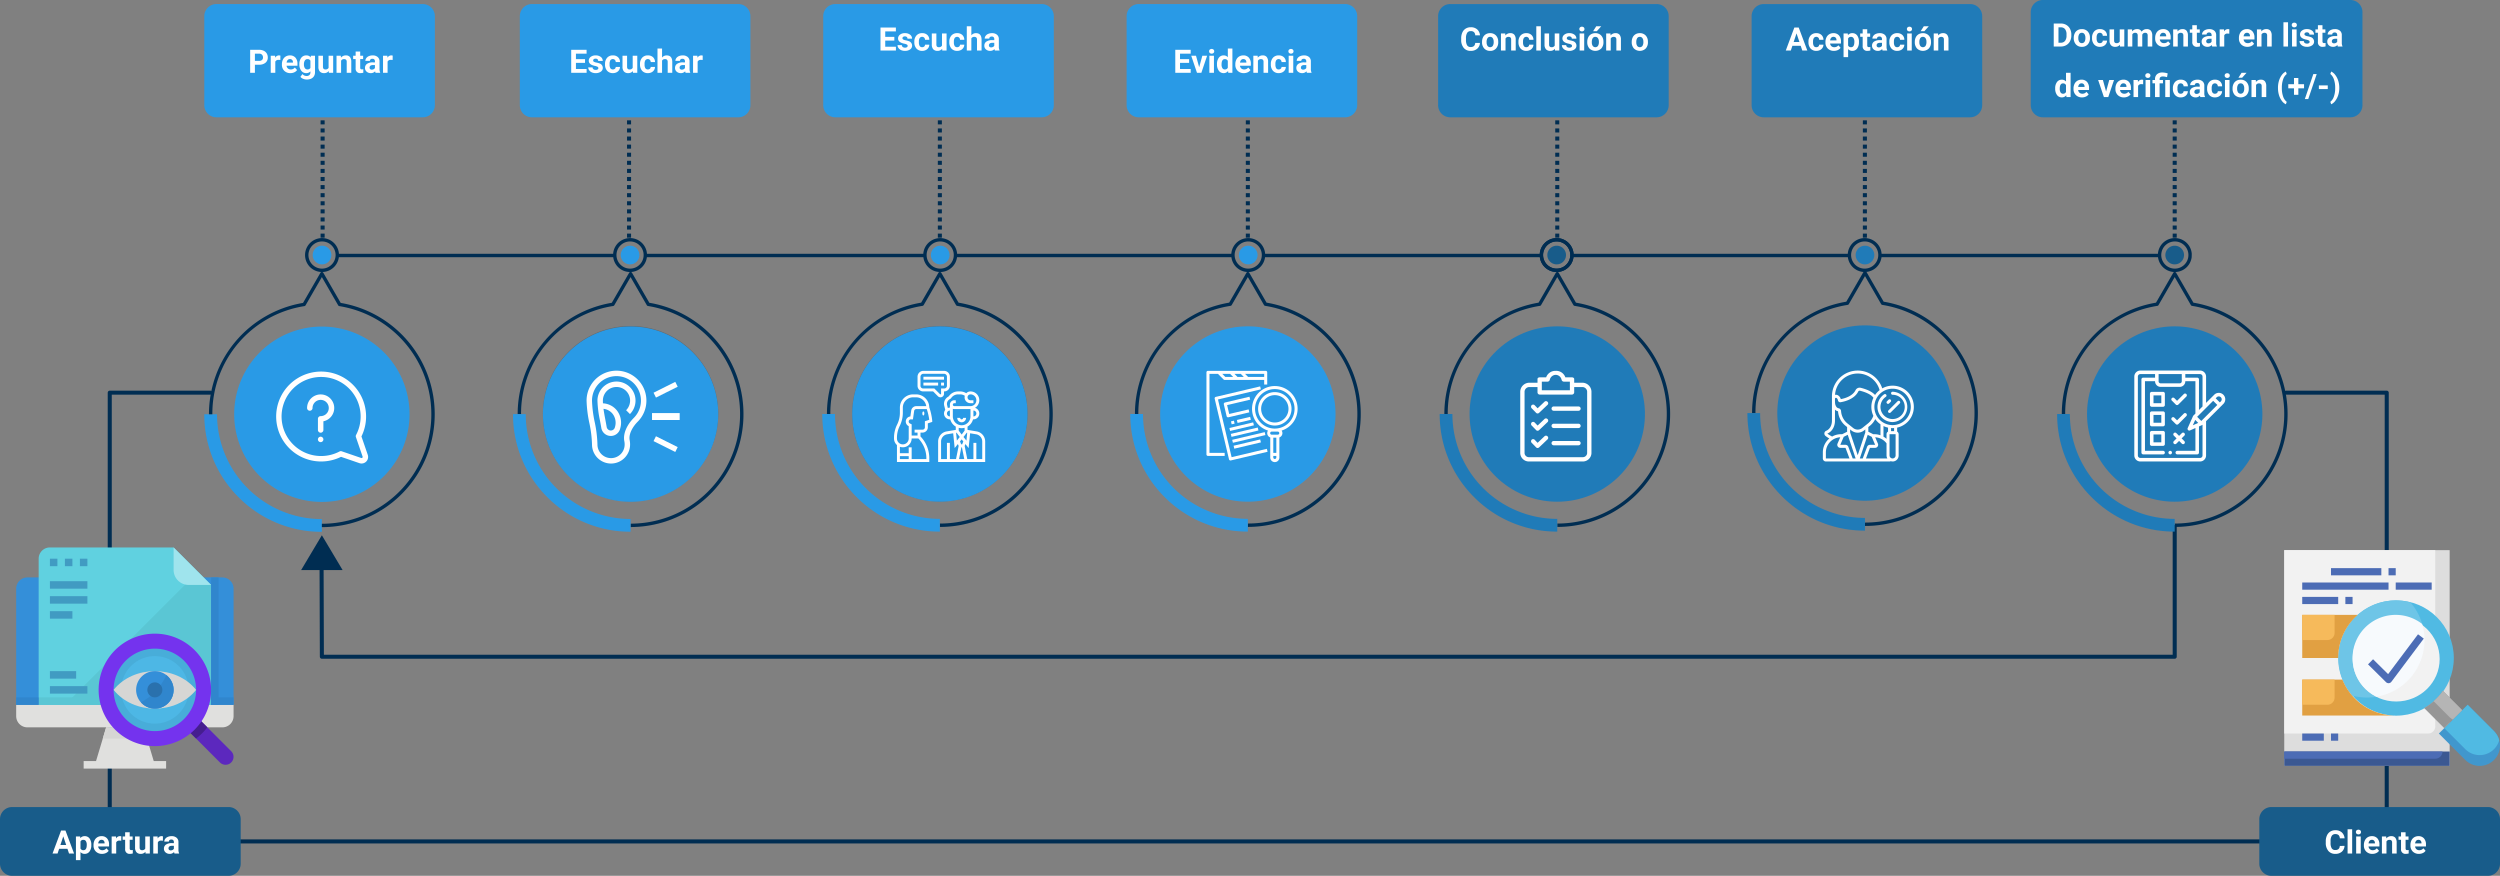 <svg xmlns="http://www.w3.org/2000/svg" xmlns:xlink="http://www.w3.org/1999/xlink" width="1236" height="433" viewBox="0 0 1236 433">
  <rect x="0" y="0" width="1236" height="433" fill="#808080" stroke="none"/>
  <defs>
    <clipPath id="clip-path">
      <rect id="Rectángulo_66851" data-name="Rectángulo 66851" width="86.693" height="86.693" fill="none"/>
    </clipPath>
  </defs>
  <g id="Grupo_873778" data-name="Grupo 873778" transform="translate(-184 -2514)">
    <path id="Trazado_200184" data-name="Trazado 200184" d="M-8107.284-9226.866h-49.744v217.395" transform="translate(8395.283 11935.001)" fill="none" stroke="#002d52" stroke-linecap="round" stroke-linejoin="round" stroke-width="2"/>
    <path id="Trazado_200247" data-name="Trazado 200247" d="M-8157.027-9226.866h49.744v217.395" transform="translate(9471.283 11935.001)" fill="none" stroke="#002d52" stroke-linecap="round" stroke-linejoin="round" stroke-width="2"/>
    <path id="Trazado_210028" data-name="Trazado 210028" d="M-8157.027-9226.866h64.166v916.041l-51.726.169" transform="translate(-7967.693 10931.549) rotate(90)" fill="none" stroke="#002d52" stroke-linecap="round" stroke-linejoin="round" stroke-width="2"/>
    <path id="Trazado_200110" data-name="Trazado 200110" d="M551.277,58a43.346,43.346,0,1,0-43.346,43.346A43.345,43.345,0,0,0,551.277,58" transform="translate(293.002 2660.689)" fill="#299ae6"/>
    <path id="Trazado_200111" data-name="Trazado 200111" d="M508.142,2.386a.838.838,0,0,0-.726.419l-8.509,14.739a55.835,55.835,0,0,0-46.589,55.062H454a53.866,53.866,0,0,1,45.57-53.47.836.836,0,0,0,.6-.409L508.142,4.9l7.981,13.823a.836.836,0,0,0,.6.409,54.15,54.15,0,0,1-8.576,107.616v1.678a55.828,55.828,0,0,0,9.235-110.886L508.869,2.805a.838.838,0,0,0-.726-.419" transform="translate(292.791 2646.081)" fill="#002d52"/>
    <path id="Trazado_200112" data-name="Trazado 200112" d="M456.343.118H450.05a57.752,57.752,0,0,0,17.026,41.106,57.754,57.754,0,0,0,41.1,17.025V51.957A51.9,51.9,0,0,1,456.343.118" transform="translate(292.751 2718.568)" fill="#299ae6"/>
    <path id="Trazado_200113" data-name="Trazado 200113" d="M851.224,58.457A43.346,43.346,0,1,0,807.878,101.8a43.346,43.346,0,0,0,43.346-43.346" transform="translate(298.168 2659.764)" fill="#207bb8"/>
    <path id="Trazado_200114" data-name="Trazado 200114" d="M808.089,2.845a.838.838,0,0,0-.726.419L798.854,18a55.835,55.835,0,0,0-46.589,55.062h1.678a53.866,53.866,0,0,1,45.57-53.47.836.836,0,0,0,.6-.409l7.981-13.823,7.981,13.823a.836.836,0,0,0,.6.409,54.15,54.15,0,0,1-8.576,107.616v1.678A55.828,55.828,0,0,0,817.325,18L808.815,3.264a.838.838,0,0,0-.726-.419" transform="translate(297.957 2645.155)" fill="#002d52"/>
    <path id="Trazado_200115" data-name="Trazado 200115" d="M756.29.577H750a57.752,57.752,0,0,0,17.026,41.106,57.754,57.754,0,0,0,41.1,17.025V52.416A51.9,51.9,0,0,1,756.29.577" transform="translate(297.917 2717.643)" fill="#207bb8"/>
    <path id="Trazado_200116" data-name="Trazado 200116" d="M701.663,57.989a43.346,43.346,0,1,0-43.346,43.346,43.346,43.346,0,0,0,43.346-43.346" transform="translate(295.592 2660.707)" fill="#207bb8"/>
    <path id="Trazado_200117" data-name="Trazado 200117" d="M658.527,2.375a.838.838,0,0,0-.726.419l-8.516,14.75A55.837,55.837,0,0,0,602.7,72.605h1.678a53.868,53.868,0,0,1,45.564-53.47.839.839,0,0,0,.594-.409l7.988-13.834,7.988,13.834a.839.839,0,0,0,.594.409,54.15,54.15,0,0,1-8.582,107.616v1.678A55.829,55.829,0,0,0,667.77,17.544l-8.516-14.75a.838.838,0,0,0-.726-.419" transform="translate(295.381 2646.092)" fill="#002d52"/>
    <path id="Trazado_200118" data-name="Trazado 200118" d="M606.728.108h-6.292a57.751,57.751,0,0,0,17.026,41.105A57.751,57.751,0,0,0,658.566,58.24V51.947A51.9,51.9,0,0,1,606.728.108" transform="translate(295.342 2718.588)" fill="#207bb8"/>
    <path id="Trazado_200119" data-name="Trazado 200119" d="M1001.759,57.989a43.346,43.346,0,1,0-43.346,43.346,43.346,43.346,0,0,0,43.346-43.346" transform="translate(300.761 2660.707)" fill="#207bb8"/>
    <path id="Trazado_200120" data-name="Trazado 200120" d="M958.623,2.375a.838.838,0,0,0-.726.419l-8.516,14.75A55.837,55.837,0,0,0,902.8,72.605h1.678a53.868,53.868,0,0,1,45.564-53.47.839.839,0,0,0,.594-.409l7.988-13.834,7.988,13.834a.839.839,0,0,0,.594.409,54.15,54.15,0,0,1-8.582,107.616v1.678a55.829,55.829,0,0,0,9.242-110.886L959.35,2.794a.838.838,0,0,0-.726-.419" transform="translate(300.549 2646.092)" fill="#002d52"/>
    <path id="Trazado_200121" data-name="Trazado 200121" d="M906.824.108h-6.292a57.751,57.751,0,0,0,17.026,41.105,57.751,57.751,0,0,0,41.1,17.026V51.947A51.9,51.9,0,0,1,906.824.108" transform="translate(300.51 2718.588)" fill="#207bb8"/>
    <path id="Trazado_200122" data-name="Trazado 200122" d="M101.228,57.881a43.346,43.346,0,1,0-43.346,43.346,43.346,43.346,0,0,0,43.346-43.346" transform="translate(285.25 2660.926)" fill="#299ae6"/>
    <path id="Trazado_200123" data-name="Trazado 200123" d="M6.293,0H0A57.754,57.754,0,0,0,17.025,41.105,57.751,57.751,0,0,0,58.131,58.132V51.839A51.9,51.9,0,0,1,6.293,0" transform="translate(285 2718.806)" fill="#299ae6"/>
    <path id="Trazado_200124" data-name="Trazado 200124" d="M58.092,2.268a.838.838,0,0,0-.726.419L48.78,17.557A55.834,55.834,0,0,0,2.268,72.607H3.946A53.878,53.878,0,0,1,49.441,19.15a.842.842,0,0,0,.594-.409L58.092,4.785,66.15,18.741a.842.842,0,0,0,.594.409,54.15,54.15,0,0,1-8.651,107.6v1.678A55.829,55.829,0,0,0,67.4,17.557L58.819,2.687a.838.838,0,0,0-.726-.419" transform="translate(285.039 2646.199)" fill="#002d52"/>
    <g id="Grupo_873262" data-name="Grupo 873262" transform="translate(605.314 2675.227)" opacity="0.35" style="mix-blend-mode: multiply;isolation: isolate">
      <g id="Grupo_873261" data-name="Grupo 873261" transform="translate(0 0)">
        <g id="Grupo_873260" data-name="Grupo 873260" clip-path="url(#clip-path)">
          <path id="Trazado_200125" data-name="Trazado 200125" d="M401.584,58.109a43.346,43.346,0,1,0-43.346,43.346,43.346,43.346,0,0,0,43.346-43.346" transform="translate(-314.891 -14.762)" fill="#333"/>
        </g>
      </g>
    </g>
    <path id="Trazado_200126" data-name="Trazado 200126" d="M401.584,57.989a43.346,43.346,0,1,0-43.346,43.346,43.346,43.346,0,0,0,43.346-43.346" transform="translate(290.424 2660.707)" fill="#299ae6"/>
    <path id="Trazado_200127" data-name="Trazado 200127" d="M358.449,2.375a.838.838,0,0,0-.726.419l-8.516,14.75a55.837,55.837,0,0,0-46.582,55.062H304.3a53.869,53.869,0,0,1,45.564-53.47.843.843,0,0,0,.6-.409l7.987-13.834,7.987,13.834a.843.843,0,0,0,.6.409,54.15,54.15,0,0,1-8.582,107.616v1.678a55.829,55.829,0,0,0,9.241-110.886l-8.515-14.75a.838.838,0,0,0-.726-.419" transform="translate(290.212 2646.092)" fill="#002d52"/>
    <path id="Trazado_200128" data-name="Trazado 200128" d="M306.65.108h-6.293a57.754,57.754,0,0,0,17.025,41.105A57.751,57.751,0,0,0,358.488,58.24V51.947A51.9,51.9,0,0,1,306.65.108" transform="translate(290.173 2718.588)" fill="#299ae6"/>
    <g id="Grupo_873265" data-name="Grupo 873265" transform="translate(452.41 2675.172)" opacity="0.35" style="mix-blend-mode: multiply;isolation: isolate">
      <g id="Grupo_873264" data-name="Grupo 873264" transform="translate(0 0)">
        <g id="Grupo_873263" data-name="Grupo 873263" clip-path="url(#clip-path)">
          <path id="Trazado_200129" data-name="Trazado 200129" d="M251.268,58.163a43.346,43.346,0,1,0-43.346,43.346,43.346,43.346,0,0,0,43.346-43.346" transform="translate(-164.575 -14.816)" fill="#333"/>
        </g>
      </g>
    </g>
    <path id="Trazado_200130" data-name="Trazado 200130" d="M251.268,57.935a43.346,43.346,0,1,0-43.346,43.346,43.346,43.346,0,0,0,43.346-43.346" transform="translate(287.834 2660.816)" fill="#299ae6"/>
    <path id="Trazado_200131" data-name="Trazado 200131" d="M208.132,2.322h0a.838.838,0,0,0-.726.419l-8.551,14.811a55.835,55.835,0,0,0-46.547,55.054h1.678a53.871,53.871,0,0,1,45.529-53.461.84.84,0,0,0,.594-.41l8.023-13.9,8.025,13.9a.84.84,0,0,0,.594.41,54.15,54.15,0,0,1-8.619,107.608v1.677a55.828,55.828,0,0,0,9.279-110.879L208.859,2.741a.838.838,0,0,0-.726-.419" transform="translate(287.623 2646.145)" fill="#002d52"/>
    <path id="Trazado_200132" data-name="Trazado 200132" d="M156.333.054H150.04a57.751,57.751,0,0,0,17.026,41.105,57.751,57.751,0,0,0,41.1,17.026V51.893A51.9,51.9,0,0,1,156.333.054" transform="translate(287.584 2718.697)" fill="#299ae6"/>
    <g id="Grupo_873642" data-name="Grupo 873642" transform="translate(0 -163)">
      <path id="Trazado_200133" data-name="Trazado 200133" d="M61.916,144.682a4.615,4.615,0,1,1-4.615-4.615,4.615,4.615,0,0,1,4.615,4.615" transform="translate(285.907 2658.412)" fill="#299ae6"/>
      <path id="Trazado_200134" data-name="Trazado 200134" d="M211.626,144.682a4.615,4.615,0,1,1-4.615-4.615,4.615,4.615,0,0,1,4.615,4.615" transform="translate(288.486 2658.412)" fill="#299ae6"/>
      <path id="Trazado_200135" data-name="Trazado 200135" d="M362.367,144.682a4.615,4.615,0,1,1-4.615-4.615,4.615,4.615,0,0,1,4.615,4.615" transform="translate(291.083 2658.412)" fill="#299ae6"/>
      <path id="Trazado_200136" data-name="Trazado 200136" d="M512.076,144.682a4.615,4.615,0,1,1-4.615-4.615,4.615,4.615,0,0,1,4.615,4.615" transform="translate(293.661 2658.412)" fill="#299ae6"/>
      <path id="Trazado_200137" data-name="Trazado 200137" d="M811.836,144.682a4.615,4.615,0,1,1-4.615-4.615,4.615,4.615,0,0,1,4.615,4.615" transform="translate(298.824 2658.412)" fill="#207bb8"/>
      <path id="Trazado_200138" data-name="Trazado 200138" d="M667.777,136.356a8.4,8.4,0,0,0-8.365,7.761H523.643a8.388,8.388,0,0,0-16.729,0H371.355a8.388,8.388,0,0,0-16.728,0H218.018a8.388,8.388,0,0,0-16.729,0H65.73a8.388,8.388,0,1,0-.042,1.677H201.331a8.388,8.388,0,0,0,16.646,0H354.668a8.388,8.388,0,0,0,16.645,0H506.956a8.388,8.388,0,0,0,16.646,0H659.454a8.389,8.389,0,1,0,8.323-9.439m-610.412,15.1a6.713,6.713,0,1,1,6.713-6.713,6.72,6.72,0,0,1-6.713,6.713m152.289,0a6.713,6.713,0,1,1,6.713-6.713,6.72,6.72,0,0,1-6.713,6.713m153.337,0a6.713,6.713,0,1,1,6.712-6.713,6.72,6.72,0,0,1-6.712,6.713m152.288,0a6.713,6.713,0,1,1,6.713-6.713,6.721,6.721,0,0,1-6.713,6.713m152.5,0a6.713,6.713,0,1,1,6.713-6.713,6.721,6.721,0,0,1-6.713,6.713" transform="translate(285.844 2658.349)" fill="#002d52"/>
      <path id="Trazado_200139" data-name="Trazado 200139" d="M971.427,144.117a8.388,8.388,0,0,0-16.729,0H818.089a8.388,8.388,0,0,0-16.729,0H665.8a8.389,8.389,0,1,0-.042,1.677H801.4a8.388,8.388,0,0,0,16.645,0H954.739a8.388,8.388,0,0,0,16.646,0m-313.948,5.664a6.713,6.713,0,1,1,6.713-6.713,6.72,6.72,0,0,1-6.713,6.713m152.288,0a6.713,6.713,0,1,1,6.713-6.713,6.72,6.72,0,0,1-6.713,6.713m153.337,0a6.713,6.713,0,1,1,6.713-6.713,6.72,6.72,0,0,1-6.713,6.713" transform="translate(296.179 2658.349)" fill="#002d52"/>
      <path id="Trazado_200140" data-name="Trazado 200140" d="M661.992,144.682a4.615,4.615,0,1,1-4.615-4.615,4.615,4.615,0,0,1,4.615,4.615" transform="translate(296.243 2658.412)" fill="#185c8a"/>
      <path id="Trazado_200141" data-name="Trazado 200141" d="M962.371,144.682a4.615,4.615,0,1,1-4.615-4.615,4.615,4.615,0,0,1,4.615,4.615" transform="translate(301.417 2658.412)" fill="#185c8a"/>
    </g>
    <path id="Trazado_210477" data-name="Trazado 210477" d="M6,0H108a6,6,0,0,1,6,6V50a6,6,0,0,1-6,6H6a6,6,0,0,1-6-6V6A6,6,0,0,1,6,0Z" transform="translate(285 2516)" fill="#299ae6"/>
    <path id="Trazado_210478" data-name="Trazado 210478" d="M6,0H108a6,6,0,0,1,6,6V50a6,6,0,0,1-6,6H6a6,6,0,0,1-6-6V6A6,6,0,0,1,6,0Z" transform="translate(441 2516)" fill="#299ae6"/>
    <path id="Trazado_210479" data-name="Trazado 210479" d="M6,0H108a6,6,0,0,1,6,6V50a6,6,0,0,1-6,6H6a6,6,0,0,1-6-6V6A6,6,0,0,1,6,0Z" transform="translate(741 2516)" fill="#299ae6"/>
    <path id="Trazado_210480" data-name="Trazado 210480" d="M6,0H108a6,6,0,0,1,6,6V50a6,6,0,0,1-6,6H6a6,6,0,0,1-6-6V6A6,6,0,0,1,6,0Z" transform="translate(591 2516)" fill="#299ae6"/>
    <path id="Trazado_210481" data-name="Trazado 210481" d="M6,0H108a6,6,0,0,1,6,6V50a6,6,0,0,1-6,6H6a6,6,0,0,1-6-6V6A6,6,0,0,1,6,0Z" transform="translate(895 2516)" fill="#207bb8"/>
    <path id="Trazado_210482" data-name="Trazado 210482" d="M6,0H108a6,6,0,0,1,6,6V50a6,6,0,0,1-6,6H6a6,6,0,0,1-6-6V6A6,6,0,0,1,6,0Z" transform="translate(1050 2516)" fill="#207bb8"/>
    <path id="Trazado_210483" data-name="Trazado 210483" d="M6,0H158a6,6,0,0,1,6,6V52a6,6,0,0,1-6,6H6a6,6,0,0,1-6-6V6A6,6,0,0,1,6,0Z" transform="translate(1188 2514)" fill="#207bb8"/>
    <path id="Trazado_210484" data-name="Trazado 210484" d="M17.023,12.992V17H14.68V5.625h4.438a5.134,5.134,0,0,1,2.254.469,3.454,3.454,0,0,1,1.5,1.332,3.714,3.714,0,0,1,.523,1.965,3.266,3.266,0,0,1-1.145,2.637,4.767,4.767,0,0,1-3.168.965Zm0-1.9h2.094a2.059,2.059,0,0,0,1.418-.437,1.591,1.591,0,0,0,.488-1.25,1.876,1.876,0,0,0-.492-1.352,1.839,1.839,0,0,0-1.359-.531H17.023Zm12.578-.43a6.134,6.134,0,0,0-.812-.062,1.654,1.654,0,0,0-1.68.867V17H24.852V8.547h2.133l.063,1.008A2.092,2.092,0,0,1,28.93,8.391a2.366,2.366,0,0,1,.7.1Zm4.977,6.492a4.15,4.15,0,0,1-3.027-1.141,4.054,4.054,0,0,1-1.168-3.039v-.219a5.106,5.106,0,0,1,.492-2.277A3.612,3.612,0,0,1,32.27,8.934a3.914,3.914,0,0,1,2.059-.543,3.508,3.508,0,0,1,2.73,1.094,4.444,4.444,0,0,1,1,3.1v.922H32.672a2.1,2.1,0,0,0,.66,1.328,2,2,0,0,0,1.395.5,2.437,2.437,0,0,0,2.039-.945l1.109,1.242A3.389,3.389,0,0,1,36.5,16.754,4.511,4.511,0,0,1,34.578,17.156Zm-.258-6.945a1.411,1.411,0,0,0-1.09.455,2.357,2.357,0,0,0-.535,1.3h3.141v-.181a1.681,1.681,0,0,0-.406-1.165A1.456,1.456,0,0,0,34.32,10.211Zm4.688,2.5a4.954,4.954,0,0,1,.926-3.133,3,3,0,0,1,2.5-1.187,2.631,2.631,0,0,1,2.164.953l.094-.8h2.047v8.172a3.613,3.613,0,0,1-.5,1.93,3.236,3.236,0,0,1-1.418,1.25,4.985,4.985,0,0,1-2.141.43,4.635,4.635,0,0,1-1.812-.371A3.217,3.217,0,0,1,39.523,19l1-1.375a2.645,2.645,0,0,0,2.047.945,1.936,1.936,0,0,0,1.4-.48,1.8,1.8,0,0,0,.5-1.363v-.453a2.612,2.612,0,0,1-2.055.883,2.992,2.992,0,0,1-2.465-1.191,4.953,4.953,0,0,1-.941-3.16Zm2.258.168a3.085,3.085,0,0,0,.461,1.8,1.466,1.466,0,0,0,1.266.653,1.568,1.568,0,0,0,1.477-.775V11a1.564,1.564,0,0,0-1.461-.775,1.476,1.476,0,0,0-1.277.665A3.477,3.477,0,0,0,41.266,12.879Zm12.266,3.262a2.831,2.831,0,0,1-2.312,1.016,2.67,2.67,0,0,1-2.074-.781,3.335,3.335,0,0,1-.73-2.289V8.547h2.258v5.467q0,1.322,1.2,1.322a1.63,1.63,0,0,0,1.578-.8V8.547h2.266V17H53.594ZM59.5,8.547l.07.977A2.951,2.951,0,0,1,62,8.391a2.453,2.453,0,0,1,2,.789,3.682,3.682,0,0,1,.672,2.359V17H62.414V11.594a1.465,1.465,0,0,0-.312-1.043,1.4,1.4,0,0,0-1.039-.324,1.553,1.553,0,0,0-1.43.813V17H57.375V8.547Zm9.586-2.078V8.547h1.445V10.2H69.086v4.219a1.007,1.007,0,0,0,.18.672.9.9,0,0,0,.688.2,3.6,3.6,0,0,0,.664-.055v1.711a4.648,4.648,0,0,1-1.367.2,2.156,2.156,0,0,1-2.422-2.4V10.2H65.594V8.547h1.234V6.469ZM76.688,17a2.507,2.507,0,0,1-.227-.758,2.732,2.732,0,0,1-2.133.914,3,3,0,0,1-2.059-.719,2.312,2.312,0,0,1-.816-1.812,2.389,2.389,0,0,1,1-2.062,4.915,4.915,0,0,1,2.879-.727h1.039v-.484a1.393,1.393,0,0,0-.3-.937,1.183,1.183,0,0,0-.949-.352,1.345,1.345,0,0,0-.895.273.929.929,0,0,0-.324.75H71.641a2.268,2.268,0,0,1,.453-1.359,3,3,0,0,1,1.281-.98,4.669,4.669,0,0,1,1.859-.355,3.689,3.689,0,0,1,2.48.785,2.747,2.747,0,0,1,.918,2.207v3.664a4.041,4.041,0,0,0,.336,1.82V17ZM74.82,15.43a1.945,1.945,0,0,0,.922-.223,1.462,1.462,0,0,0,.625-.6V13.156h-.844q-1.7,0-1.8,1.172l-.008.133a.9.9,0,0,0,.3.7A1.153,1.153,0,0,0,74.82,15.43Zm10.3-4.766A6.134,6.134,0,0,0,84.3,10.6a1.654,1.654,0,0,0-1.68.867V17H80.367V8.547H82.5l.063,1.008a2.092,2.092,0,0,1,1.883-1.164,2.366,2.366,0,0,1,.7.1Z" transform="translate(293 2533)" fill="#fff"/>
    <path id="Trazado_210485" data-name="Trazado 210485" d="M24.242,12.07h-4.5v3.047h5.281V17H17.4V5.625h7.609v1.9H19.742v2.711h4.5Zm6.586,2.594a.727.727,0,0,0-.41-.652,4.659,4.659,0,0,0-1.316-.426q-3.016-.633-3.016-2.562a2.323,2.323,0,0,1,.934-1.879,3.766,3.766,0,0,1,2.441-.754,4.053,4.053,0,0,1,2.574.758A2.388,2.388,0,0,1,33,11.117H30.742a1.092,1.092,0,0,0-.312-.8A1.322,1.322,0,0,0,29.453,10a1.351,1.351,0,0,0-.883.258.814.814,0,0,0-.312.656.7.7,0,0,0,.355.605,3.657,3.657,0,0,0,1.2.4,9.8,9.8,0,0,1,1.422.379,2.336,2.336,0,0,1,1.789,2.273,2.2,2.2,0,0,1-.992,1.871,4.28,4.28,0,0,1-2.562.715,4.47,4.47,0,0,1-1.887-.379,3.166,3.166,0,0,1-1.293-1.039,2.414,2.414,0,0,1-.469-1.426h2.141a1.179,1.179,0,0,0,.445.922,1.766,1.766,0,0,0,1.109.32,1.635,1.635,0,0,0,.98-.246A.766.766,0,0,0,30.828,14.664Zm7.164.672a1.481,1.481,0,0,0,1.016-.344,1.2,1.2,0,0,0,.406-.914h2.117a2.9,2.9,0,0,1-.469,1.574A3.093,3.093,0,0,1,39.8,16.762a3.949,3.949,0,0,1-1.77.395A3.67,3.67,0,0,1,35.172,16a4.56,4.56,0,0,1-1.047-3.184v-.148a4.508,4.508,0,0,1,1.039-3.117,3.627,3.627,0,0,1,2.852-1.164,3.555,3.555,0,0,1,2.543.9,3.2,3.2,0,0,1,.973,2.4H39.414a1.551,1.551,0,0,0-.406-1.072,1.51,1.51,0,0,0-2.223.163,3.333,3.333,0,0,0-.4,1.866v.235a3.375,3.375,0,0,0,.4,1.878A1.377,1.377,0,0,0,37.992,15.336Zm9.891.8a2.831,2.831,0,0,1-2.312,1.016,2.67,2.67,0,0,1-2.074-.781,3.335,3.335,0,0,1-.73-2.289V8.547h2.258v5.467q0,1.322,1.2,1.322a1.63,1.63,0,0,0,1.578-.8V8.547H50.07V17H47.945Zm7.406-.8a1.481,1.481,0,0,0,1.016-.344,1.2,1.2,0,0,0,.406-.914h2.117a2.9,2.9,0,0,1-.469,1.574A3.093,3.093,0,0,1,57.1,16.762a3.949,3.949,0,0,1-1.77.395A3.67,3.67,0,0,1,52.469,16a4.56,4.56,0,0,1-1.047-3.184v-.148a4.508,4.508,0,0,1,1.039-3.117,3.627,3.627,0,0,1,2.852-1.164,3.555,3.555,0,0,1,2.543.9,3.2,3.2,0,0,1,.973,2.4H56.711a1.551,1.551,0,0,0-.406-1.072,1.51,1.51,0,0,0-2.223.163,3.333,3.333,0,0,0-.4,1.866v.235a3.375,3.375,0,0,0,.4,1.878A1.377,1.377,0,0,0,55.289,15.336ZM62.32,9.469a2.818,2.818,0,0,1,2.258-1.078q2.75,0,2.789,3.2V17H65.109V11.648a1.57,1.57,0,0,0-.312-1.074,1.34,1.34,0,0,0-1.039-.348,1.537,1.537,0,0,0-1.437.766V17H60.063V5H62.32ZM73.969,17a2.507,2.507,0,0,1-.227-.758,2.732,2.732,0,0,1-2.133.914,3,3,0,0,1-2.059-.719,2.312,2.312,0,0,1-.816-1.812,2.389,2.389,0,0,1,1-2.062,4.915,4.915,0,0,1,2.879-.727h1.039v-.484a1.393,1.393,0,0,0-.3-.937,1.183,1.183,0,0,0-.949-.352,1.345,1.345,0,0,0-.895.273.929.929,0,0,0-.324.75H68.922a2.268,2.268,0,0,1,.453-1.359,3,3,0,0,1,1.281-.98,4.669,4.669,0,0,1,1.859-.355A3.689,3.689,0,0,1,75,9.176a2.747,2.747,0,0,1,.918,2.207v3.664a4.041,4.041,0,0,0,.336,1.82V17ZM72.1,15.43a1.945,1.945,0,0,0,.922-.223,1.462,1.462,0,0,0,.625-.6V13.156H72.8q-1.7,0-1.8,1.172l-.008.133a.9.9,0,0,0,.3.7A1.153,1.153,0,0,0,72.1,15.43Zm10.3-4.766a6.134,6.134,0,0,0-.812-.062,1.654,1.654,0,0,0-1.68.867V17H77.648V8.547h2.133l.063,1.008a2.092,2.092,0,0,1,1.883-1.164,2.366,2.366,0,0,1,.7.1Z" transform="translate(449 2533)" fill="#fff"/>
    <path id="Trazado_210486" data-name="Trazado 210486" d="M22.9,12.07H18.4v3.047h5.281V17H16.059V5.625h7.609v1.9H18.4v2.711h4.5Zm4.969,2.172,1.57-5.7H31.8L28.949,17H26.793L23.941,8.547H26.3ZM35.176,17H32.91V8.547h2.266Zm-2.4-10.641a1.112,1.112,0,0,1,.34-.836,1.465,1.465,0,0,1,1.848,0,1.105,1.105,0,0,1,.344.836,1.108,1.108,0,0,1-.348.844,1.448,1.448,0,0,1-1.836,0A1.108,1.108,0,0,1,32.777,6.359Zm3.906,6.352a5.094,5.094,0,0,1,.887-3.148A2.877,2.877,0,0,1,40,8.391a2.589,2.589,0,0,1,2.039.922V5H44.3V17H42.262l-.109-.9a2.657,2.657,0,0,1-2.172,1.055,2.869,2.869,0,0,1-2.395-1.176A5.258,5.258,0,0,1,36.684,12.711Zm2.258.168a3.337,3.337,0,0,0,.414,1.823,1.349,1.349,0,0,0,1.2.634,1.511,1.511,0,0,0,1.477-.884V11.111a1.489,1.489,0,0,0-1.461-.884Q38.941,10.227,38.941,12.879Zm11,4.277a4.15,4.15,0,0,1-3.027-1.141,4.054,4.054,0,0,1-1.168-3.039v-.219a5.106,5.106,0,0,1,.492-2.277,3.612,3.612,0,0,1,1.395-1.547,3.914,3.914,0,0,1,2.059-.543,3.508,3.508,0,0,1,2.73,1.094,4.444,4.444,0,0,1,1,3.1v.922H48.035a2.1,2.1,0,0,0,.66,1.328,2,2,0,0,0,1.395.5,2.437,2.437,0,0,0,2.039-.945l1.109,1.242a3.389,3.389,0,0,1-1.375,1.121A4.511,4.511,0,0,1,49.941,17.156Zm-.258-6.945a1.411,1.411,0,0,0-1.09.455,2.357,2.357,0,0,0-.535,1.3H51.2v-.181a1.681,1.681,0,0,0-.406-1.165A1.456,1.456,0,0,0,49.684,10.211Zm7.094-1.664.07.977a2.951,2.951,0,0,1,2.43-1.133,2.453,2.453,0,0,1,2,.789,3.682,3.682,0,0,1,.672,2.359V17H59.691V11.594a1.465,1.465,0,0,0-.312-1.043,1.4,1.4,0,0,0-1.039-.324,1.553,1.553,0,0,0-1.43.813V17H54.652V8.547Zm10.4,6.789a1.481,1.481,0,0,0,1.016-.344,1.2,1.2,0,0,0,.406-.914h2.117a2.9,2.9,0,0,1-.469,1.574,3.093,3.093,0,0,1-1.262,1.109,3.949,3.949,0,0,1-1.77.395A3.67,3.67,0,0,1,64.355,16a4.56,4.56,0,0,1-1.047-3.184v-.148a4.508,4.508,0,0,1,1.039-3.117A3.627,3.627,0,0,1,67.2,8.391a3.555,3.555,0,0,1,2.543.9,3.2,3.2,0,0,1,.973,2.4H68.6a1.551,1.551,0,0,0-.406-1.072,1.51,1.51,0,0,0-2.223.163,3.333,3.333,0,0,0-.4,1.866v.235a3.375,3.375,0,0,0,.4,1.878A1.377,1.377,0,0,0,67.176,15.336ZM74.387,17H72.121V8.547h2.266Zm-2.4-10.641a1.112,1.112,0,0,1,.34-.836,1.465,1.465,0,0,1,1.848,0,1.105,1.105,0,0,1,.344.836,1.108,1.108,0,0,1-.348.844,1.448,1.448,0,0,1-1.836,0A1.108,1.108,0,0,1,71.988,6.359ZM81.145,17a2.507,2.507,0,0,1-.227-.758,2.732,2.732,0,0,1-2.133.914,3,3,0,0,1-2.059-.719,2.312,2.312,0,0,1-.816-1.812,2.389,2.389,0,0,1,1-2.062,4.915,4.915,0,0,1,2.879-.727h1.039v-.484a1.393,1.393,0,0,0-.3-.937,1.183,1.183,0,0,0-.949-.352,1.345,1.345,0,0,0-.895.273.929.929,0,0,0-.324.75H76.1a2.268,2.268,0,0,1,.453-1.359,3,3,0,0,1,1.281-.98,4.669,4.669,0,0,1,1.859-.355,3.689,3.689,0,0,1,2.48.785,2.747,2.747,0,0,1,.918,2.207v3.664a4.041,4.041,0,0,0,.336,1.82V17Zm-1.867-1.57a1.945,1.945,0,0,0,.922-.223,1.462,1.462,0,0,0,.625-.6V13.156H79.98q-1.7,0-1.8,1.172l-.008.133a.9.9,0,0,0,.3.7A1.153,1.153,0,0,0,79.277,15.43Z" transform="translate(749 2533)" fill="#fff"/>
    <path id="Trazado_210487" data-name="Trazado 210487" d="M27.16,12.07h-4.5v3.047h5.281V17H20.316V5.625h7.609v1.9H22.66v2.711h4.5Zm6.586,2.594a.727.727,0,0,0-.41-.652,4.659,4.659,0,0,0-1.316-.426Q29,12.953,29,11.023a2.323,2.323,0,0,1,.934-1.879,3.766,3.766,0,0,1,2.441-.754,4.053,4.053,0,0,1,2.574.758,2.388,2.388,0,0,1,.965,1.969H33.66a1.092,1.092,0,0,0-.312-.8A1.322,1.322,0,0,0,32.371,10a1.351,1.351,0,0,0-.883.258.814.814,0,0,0-.312.656.7.7,0,0,0,.355.605,3.657,3.657,0,0,0,1.2.4,9.8,9.8,0,0,1,1.422.379,2.336,2.336,0,0,1,1.789,2.273,2.2,2.2,0,0,1-.992,1.871,4.28,4.28,0,0,1-2.562.715,4.47,4.47,0,0,1-1.887-.379,3.166,3.166,0,0,1-1.293-1.039,2.414,2.414,0,0,1-.469-1.426h2.141a1.179,1.179,0,0,0,.445.922,1.766,1.766,0,0,0,1.109.32,1.635,1.635,0,0,0,.98-.246A.766.766,0,0,0,33.746,14.664Zm7.164.672a1.481,1.481,0,0,0,1.016-.344,1.2,1.2,0,0,0,.406-.914h2.117a2.9,2.9,0,0,1-.469,1.574,3.093,3.093,0,0,1-1.262,1.109,3.949,3.949,0,0,1-1.77.395A3.67,3.67,0,0,1,38.09,16a4.56,4.56,0,0,1-1.047-3.184v-.148a4.508,4.508,0,0,1,1.039-3.117,3.627,3.627,0,0,1,2.852-1.164,3.555,3.555,0,0,1,2.543.9,3.2,3.2,0,0,1,.973,2.4H42.332a1.551,1.551,0,0,0-.406-1.072,1.51,1.51,0,0,0-2.223.163,3.333,3.333,0,0,0-.4,1.866v.235a3.375,3.375,0,0,0,.4,1.878A1.377,1.377,0,0,0,40.91,15.336Zm9.891.8a2.831,2.831,0,0,1-2.312,1.016,2.67,2.67,0,0,1-2.074-.781,3.335,3.335,0,0,1-.73-2.289V8.547h2.258v5.467q0,1.322,1.2,1.322a1.63,1.63,0,0,0,1.578-.8V8.547h2.266V17H50.863Zm7.406-.8a1.481,1.481,0,0,0,1.016-.344,1.2,1.2,0,0,0,.406-.914h2.117a2.9,2.9,0,0,1-.469,1.574,3.093,3.093,0,0,1-1.262,1.109,3.949,3.949,0,0,1-1.77.395A3.67,3.67,0,0,1,55.387,16,4.56,4.56,0,0,1,54.34,12.82v-.148a4.508,4.508,0,0,1,1.039-3.117A3.627,3.627,0,0,1,58.23,8.391a3.555,3.555,0,0,1,2.543.9,3.2,3.2,0,0,1,.973,2.4H59.629a1.551,1.551,0,0,0-.406-1.072A1.51,1.51,0,0,0,57,10.786a3.333,3.333,0,0,0-.4,1.866v.235a3.375,3.375,0,0,0,.4,1.878A1.377,1.377,0,0,0,58.207,15.336Zm7.031-5.867A2.818,2.818,0,0,1,67.5,8.391q2.75,0,2.789,3.2V17H68.027V11.648a1.57,1.57,0,0,0-.312-1.074,1.34,1.34,0,0,0-1.039-.348,1.537,1.537,0,0,0-1.437.766V17H62.98V5h2.258ZM76.887,17a2.507,2.507,0,0,1-.227-.758,2.732,2.732,0,0,1-2.133.914,3,3,0,0,1-2.059-.719,2.312,2.312,0,0,1-.816-1.812,2.389,2.389,0,0,1,1-2.062,4.915,4.915,0,0,1,2.879-.727h1.039v-.484a1.393,1.393,0,0,0-.3-.937,1.183,1.183,0,0,0-.949-.352,1.345,1.345,0,0,0-.895.273.929.929,0,0,0-.324.75H71.84a2.268,2.268,0,0,1,.453-1.359,3,3,0,0,1,1.281-.98,4.669,4.669,0,0,1,1.859-.355,3.689,3.689,0,0,1,2.48.785,2.747,2.747,0,0,1,.918,2.207v3.664a4.041,4.041,0,0,0,.336,1.82V17ZM75.02,15.43a1.945,1.945,0,0,0,.922-.223,1.462,1.462,0,0,0,.625-.6V13.156h-.844q-1.7,0-1.8,1.172l-.008.133a.9.9,0,0,0,.3.7A1.153,1.153,0,0,0,75.02,15.43Z" transform="translate(599 2522)" fill="#fff"/>
    <path id="Trazado_210488" data-name="Trazado 210488" d="M12.684,13.211A4.025,4.025,0,0,1,11.328,16.1a4.76,4.76,0,0,1-3.223,1.055,4.28,4.28,0,0,1-3.441-1.473A6.038,6.038,0,0,1,3.41,11.641v-.7a6.819,6.819,0,0,1,.578-2.891A4.332,4.332,0,0,1,5.641,6.137a4.629,4.629,0,0,1,2.5-.668,4.637,4.637,0,0,1,3.172,1.055A4.326,4.326,0,0,1,12.7,9.484H10.355a2.376,2.376,0,0,0-.613-1.6,2.271,2.271,0,0,0-1.605-.5,1.991,1.991,0,0,0-1.754.84,4.707,4.707,0,0,0-.6,2.605V11.7a5.038,5.038,0,0,0,.559,2.7,1.954,1.954,0,0,0,1.762.852,2.314,2.314,0,0,0,1.621-.5,2.241,2.241,0,0,0,.613-1.535Zm1.039-.516a5.013,5.013,0,0,1,.484-2.242A3.546,3.546,0,0,1,15.6,8.93a4.069,4.069,0,0,1,2.113-.539,3.849,3.849,0,0,1,2.793,1.047,4.2,4.2,0,0,1,1.207,2.844l.016.578a4.418,4.418,0,0,1-1.086,3.121,3.775,3.775,0,0,1-2.914,1.176,3.793,3.793,0,0,1-2.918-1.172,4.5,4.5,0,0,1-1.09-3.187Zm2.258.16a3.16,3.16,0,0,0,.453,1.843,1.628,1.628,0,0,0,2.578.008,3.457,3.457,0,0,0,.461-2.015,3.128,3.128,0,0,0-.461-1.831,1.5,1.5,0,0,0-1.3-.649,1.474,1.474,0,0,0-1.281.646A3.516,3.516,0,0,0,15.98,12.856ZM25.2,8.547l.07.977A2.951,2.951,0,0,1,27.7,8.391a2.453,2.453,0,0,1,2,.789,3.682,3.682,0,0,1,.672,2.359V17H28.113V11.594a1.465,1.465,0,0,0-.312-1.043,1.4,1.4,0,0,0-1.039-.324,1.553,1.553,0,0,0-1.43.813V17H23.074V8.547Zm10.4,6.789a1.481,1.481,0,0,0,1.016-.344,1.2,1.2,0,0,0,.406-.914h2.117a2.9,2.9,0,0,1-.469,1.574,3.093,3.093,0,0,1-1.262,1.109,3.949,3.949,0,0,1-1.77.395A3.67,3.67,0,0,1,32.777,16,4.56,4.56,0,0,1,31.73,12.82v-.148A4.508,4.508,0,0,1,32.77,9.555a3.627,3.627,0,0,1,2.852-1.164,3.555,3.555,0,0,1,2.543.9,3.2,3.2,0,0,1,.973,2.4H37.02a1.551,1.551,0,0,0-.406-1.072,1.51,1.51,0,0,0-2.223.163,3.333,3.333,0,0,0-.4,1.866v.235a3.375,3.375,0,0,0,.4,1.878A1.377,1.377,0,0,0,35.6,15.336ZM42.809,17H40.543V5h2.266Zm6.922-.859a2.831,2.831,0,0,1-2.312,1.016,2.67,2.67,0,0,1-2.074-.781,3.335,3.335,0,0,1-.73-2.289V8.547h2.258v5.467q0,1.322,1.2,1.322a1.63,1.63,0,0,0,1.578-.8V8.547h2.266V17H49.793ZM58.2,14.664a.727.727,0,0,0-.41-.652,4.659,4.659,0,0,0-1.316-.426q-3.016-.633-3.016-2.562a2.323,2.323,0,0,1,.934-1.879,3.766,3.766,0,0,1,2.441-.754,4.053,4.053,0,0,1,2.574.758,2.388,2.388,0,0,1,.965,1.969H58.113a1.092,1.092,0,0,0-.312-.8A1.322,1.322,0,0,0,56.824,10a1.351,1.351,0,0,0-.883.258.814.814,0,0,0-.312.656.7.7,0,0,0,.355.605,3.657,3.657,0,0,0,1.2.4,9.8,9.8,0,0,1,1.422.379,2.336,2.336,0,0,1,1.789,2.273,2.2,2.2,0,0,1-.992,1.871,4.28,4.28,0,0,1-2.562.715,4.47,4.47,0,0,1-1.887-.379,3.166,3.166,0,0,1-1.293-1.039,2.414,2.414,0,0,1-.469-1.426h2.141a1.179,1.179,0,0,0,.445.922,1.766,1.766,0,0,0,1.109.32,1.635,1.635,0,0,0,.98-.246A.766.766,0,0,0,58.2,14.664ZM64.23,17H61.965V8.547H64.23Zm-2.4-10.641a1.112,1.112,0,0,1,.34-.836,1.465,1.465,0,0,1,1.848,0,1.105,1.105,0,0,1,.344.836,1.108,1.108,0,0,1-.348.844,1.448,1.448,0,0,1-1.836,0A1.108,1.108,0,0,1,61.832,6.359ZM65.738,12.7a5.013,5.013,0,0,1,.484-2.242A3.546,3.546,0,0,1,67.617,8.93a4.069,4.069,0,0,1,2.113-.539,3.849,3.849,0,0,1,2.793,1.047,4.2,4.2,0,0,1,1.207,2.844l.016.578A4.418,4.418,0,0,1,72.66,15.98a4.209,4.209,0,0,1-5.832,0,4.5,4.5,0,0,1-1.09-3.187Zm2.258.16a3.16,3.16,0,0,0,.453,1.843,1.628,1.628,0,0,0,2.578.008,3.457,3.457,0,0,0,.461-2.015,3.128,3.128,0,0,0-.461-1.831,1.5,1.5,0,0,0-1.3-.649,1.474,1.474,0,0,0-1.281.646A3.516,3.516,0,0,0,68,12.856ZM70.176,5h2.461L70.473,7.422H68.637Zm7.039,3.547.07.977a2.951,2.951,0,0,1,2.43-1.133,2.453,2.453,0,0,1,2,.789,3.682,3.682,0,0,1,.672,2.359V17H80.129V11.594a1.465,1.465,0,0,0-.312-1.043,1.4,1.4,0,0,0-1.039-.324,1.553,1.553,0,0,0-1.43.813V17H75.09V8.547ZM87.73,12.7a5.013,5.013,0,0,1,.484-2.242A3.546,3.546,0,0,1,89.609,8.93a4.069,4.069,0,0,1,2.113-.539,3.849,3.849,0,0,1,2.793,1.047,4.2,4.2,0,0,1,1.207,2.844l.016.578a4.418,4.418,0,0,1-1.086,3.121,4.209,4.209,0,0,1-5.832,0A4.5,4.5,0,0,1,87.73,12.8Zm2.258.16a3.16,3.16,0,0,0,.453,1.843,1.628,1.628,0,0,0,2.578.008,3.457,3.457,0,0,0,.461-2.015,3.128,3.128,0,0,0-.461-1.831,1.5,1.5,0,0,0-1.3-.649,1.474,1.474,0,0,0-1.281.646A3.516,3.516,0,0,0,89.988,12.856Z" transform="translate(903 2522)" fill="#fff"/>
    <path id="Trazado_210489" data-name="Trazado 210489" d="M16.266,14.656H12.156L11.375,17H8.883L13.117,5.625h2.172L19.547,17H17.055Zm-3.477-1.9h2.844L14.2,8.5Zm11.188,2.578a1.481,1.481,0,0,0,1.016-.344,1.2,1.2,0,0,0,.406-.914h2.117a2.9,2.9,0,0,1-.469,1.574,3.093,3.093,0,0,1-1.262,1.109,3.949,3.949,0,0,1-1.77.395A3.67,3.67,0,0,1,21.156,16a4.56,4.56,0,0,1-1.047-3.184v-.148a4.508,4.508,0,0,1,1.039-3.117A3.627,3.627,0,0,1,24,8.391a3.555,3.555,0,0,1,2.543.9,3.2,3.2,0,0,1,.973,2.4H25.4a1.551,1.551,0,0,0-.406-1.072,1.51,1.51,0,0,0-2.223.163,3.333,3.333,0,0,0-.4,1.866v.235a3.375,3.375,0,0,0,.4,1.878A1.377,1.377,0,0,0,23.977,15.336Zm8.719,1.82a4.15,4.15,0,0,1-3.027-1.141A4.054,4.054,0,0,1,28.5,12.977v-.219a5.106,5.106,0,0,1,.492-2.277,3.612,3.612,0,0,1,1.395-1.547,3.914,3.914,0,0,1,2.059-.543,3.508,3.508,0,0,1,2.73,1.094,4.444,4.444,0,0,1,1,3.1v.922H30.789a2.1,2.1,0,0,0,.66,1.328,2,2,0,0,0,1.395.5,2.437,2.437,0,0,0,2.039-.945l1.109,1.242a3.389,3.389,0,0,1-1.375,1.121A4.511,4.511,0,0,1,32.7,17.156Zm-.258-6.945a1.411,1.411,0,0,0-1.09.455,2.357,2.357,0,0,0-.535,1.3h3.141v-.181a1.681,1.681,0,0,0-.406-1.165A1.456,1.456,0,0,0,32.438,10.211Zm12.625,2.641a5.07,5.07,0,0,1-.887,3.129,2.843,2.843,0,0,1-2.395,1.176,2.633,2.633,0,0,1-2.07-.891V20.25H37.453V8.547h2.094l.078.828a2.654,2.654,0,0,1,2.141-.984A2.862,2.862,0,0,1,44.2,9.547a5.207,5.207,0,0,1,.867,3.188ZM42.8,12.688a3.327,3.327,0,0,0-.418-1.82,1.361,1.361,0,0,0-1.215-.641,1.479,1.479,0,0,0-1.461.813V14.5a1.5,1.5,0,0,0,1.477.836Q42.8,15.336,42.8,12.688Zm6.359-6.219V8.547h1.445V10.2H49.164v4.219a1.007,1.007,0,0,0,.18.672.9.9,0,0,0,.688.2,3.6,3.6,0,0,0,.664-.055v1.711a4.648,4.648,0,0,1-1.367.2,2.156,2.156,0,0,1-2.422-2.4V10.2H45.672V8.547h1.234V6.469ZM56.766,17a2.507,2.507,0,0,1-.227-.758,2.732,2.732,0,0,1-2.133.914,3,3,0,0,1-2.059-.719,2.312,2.312,0,0,1-.816-1.812,2.389,2.389,0,0,1,1-2.062,4.915,4.915,0,0,1,2.879-.727h1.039v-.484a1.393,1.393,0,0,0-.3-.937,1.183,1.183,0,0,0-.949-.352,1.345,1.345,0,0,0-.895.273.929.929,0,0,0-.324.75H51.719a2.268,2.268,0,0,1,.453-1.359,3,3,0,0,1,1.281-.98,4.669,4.669,0,0,1,1.859-.355,3.689,3.689,0,0,1,2.48.785,2.747,2.747,0,0,1,.918,2.207v3.664a4.041,4.041,0,0,0,.336,1.82V17ZM54.9,15.43a1.945,1.945,0,0,0,.922-.223,1.462,1.462,0,0,0,.625-.6V13.156H55.6q-1.7,0-1.8,1.172l-.008.133a.9.9,0,0,0,.3.7A1.153,1.153,0,0,0,54.9,15.43Zm9.063-.094a1.481,1.481,0,0,0,1.016-.344,1.2,1.2,0,0,0,.406-.914H67.5a2.9,2.9,0,0,1-.469,1.574,3.093,3.093,0,0,1-1.262,1.109,3.949,3.949,0,0,1-1.77.395A3.67,3.67,0,0,1,61.141,16a4.56,4.56,0,0,1-1.047-3.184v-.148a4.508,4.508,0,0,1,1.039-3.117,3.627,3.627,0,0,1,2.852-1.164,3.555,3.555,0,0,1,2.543.9,3.2,3.2,0,0,1,.973,2.4H65.383a1.551,1.551,0,0,0-.406-1.072,1.51,1.51,0,0,0-2.223.163,3.333,3.333,0,0,0-.4,1.866v.235a3.375,3.375,0,0,0,.4,1.878A1.377,1.377,0,0,0,63.961,15.336ZM71.172,17H68.906V8.547h2.266Zm-2.4-10.641a1.112,1.112,0,0,1,.34-.836,1.465,1.465,0,0,1,1.848,0,1.105,1.105,0,0,1,.344.836,1.108,1.108,0,0,1-.348.844,1.448,1.448,0,0,1-1.836,0A1.108,1.108,0,0,1,68.773,6.359ZM72.68,12.7a5.013,5.013,0,0,1,.484-2.242A3.546,3.546,0,0,1,74.559,8.93a4.069,4.069,0,0,1,2.113-.539,3.849,3.849,0,0,1,2.793,1.047,4.2,4.2,0,0,1,1.207,2.844l.016.578A4.418,4.418,0,0,1,79.6,15.98a4.209,4.209,0,0,1-5.832,0A4.5,4.5,0,0,1,72.68,12.8Zm2.258.16a3.16,3.16,0,0,0,.453,1.843,1.628,1.628,0,0,0,2.578.008,3.457,3.457,0,0,0,.461-2.015,3.128,3.128,0,0,0-.461-1.831,1.5,1.5,0,0,0-1.3-.649,1.474,1.474,0,0,0-1.281.646A3.516,3.516,0,0,0,74.938,12.856ZM77.117,5h2.461L77.414,7.422H75.578Zm7.039,3.547.07.977a2.951,2.951,0,0,1,2.43-1.133,2.453,2.453,0,0,1,2,.789,3.682,3.682,0,0,1,.672,2.359V17H87.07V11.594a1.465,1.465,0,0,0-.312-1.043,1.4,1.4,0,0,0-1.039-.324,1.553,1.553,0,0,0-1.43.813V17H82.031V8.547Z" transform="translate(1058 2522)" fill="#fff"/>
    <path id="Trazado_210490" data-name="Trazado 210490" d="M6.367,17V5.625h3.5a5.315,5.315,0,0,1,2.684.676A4.712,4.712,0,0,1,14.4,8.223a5.928,5.928,0,0,1,.664,2.832v.523a5.945,5.945,0,0,1-.652,2.82,4.672,4.672,0,0,1-1.84,1.914A5.355,5.355,0,0,1,9.891,17ZM8.711,7.523v7.594H9.844a2.545,2.545,0,0,0,2.1-.9,4.06,4.06,0,0,0,.742-2.57v-.6a4.124,4.124,0,0,0-.719-2.629,2.537,2.537,0,0,0-2.1-.895ZM16.266,12.7a5.013,5.013,0,0,1,.484-2.242A3.546,3.546,0,0,1,18.145,8.93a4.069,4.069,0,0,1,2.113-.539,3.849,3.849,0,0,1,2.793,1.047,4.2,4.2,0,0,1,1.207,2.844l.016.578a4.418,4.418,0,0,1-1.086,3.121,3.775,3.775,0,0,1-2.914,1.176,3.793,3.793,0,0,1-2.918-1.172,4.5,4.5,0,0,1-1.09-3.187Zm2.258.16a3.16,3.16,0,0,0,.453,1.843,1.628,1.628,0,0,0,2.578.008,3.457,3.457,0,0,0,.461-2.015,3.128,3.128,0,0,0-.461-1.831,1.5,1.5,0,0,0-1.3-.649,1.474,1.474,0,0,0-1.281.646A3.516,3.516,0,0,0,18.523,12.856Zm10.656,2.48a1.481,1.481,0,0,0,1.016-.344,1.2,1.2,0,0,0,.406-.914h2.117a2.9,2.9,0,0,1-.469,1.574,3.093,3.093,0,0,1-1.262,1.109,3.949,3.949,0,0,1-1.77.395A3.67,3.67,0,0,1,26.359,16a4.56,4.56,0,0,1-1.047-3.184v-.148a4.508,4.508,0,0,1,1.039-3.117A3.627,3.627,0,0,1,29.2,8.391a3.555,3.555,0,0,1,2.543.9,3.2,3.2,0,0,1,.973,2.4H30.6a1.551,1.551,0,0,0-.406-1.072,1.51,1.51,0,0,0-2.223.163,3.333,3.333,0,0,0-.4,1.866v.235a3.375,3.375,0,0,0,.4,1.878A1.377,1.377,0,0,0,29.18,15.336Zm9.891.8a2.831,2.831,0,0,1-2.312,1.016,2.67,2.67,0,0,1-2.074-.781,3.335,3.335,0,0,1-.73-2.289V8.547h2.258v5.467q0,1.322,1.2,1.322a1.63,1.63,0,0,0,1.578-.8V8.547h2.266V17H39.133Zm6.008-7.594.07.945a2.971,2.971,0,0,1,2.43-1.1A2.255,2.255,0,0,1,49.82,9.68a2.9,2.9,0,0,1,2.539-1.289,2.521,2.521,0,0,1,2.047.8,3.681,3.681,0,0,1,.672,2.41V17H52.813V11.609a1.61,1.61,0,0,0-.281-1.051,1.246,1.246,0,0,0-.992-.332,1.409,1.409,0,0,0-1.406.969l.008,5.8H47.883V11.617a1.59,1.59,0,0,0-.289-1.062,1.259,1.259,0,0,0-.984-.328,1.463,1.463,0,0,0-1.391.8V17H42.961V8.547ZM60.7,17.156a4.15,4.15,0,0,1-3.027-1.141,4.054,4.054,0,0,1-1.168-3.039v-.219A5.106,5.106,0,0,1,57,10.48a3.612,3.612,0,0,1,1.395-1.547,3.914,3.914,0,0,1,2.059-.543,3.508,3.508,0,0,1,2.73,1.094,4.444,4.444,0,0,1,1,3.1v.922H58.8a2.1,2.1,0,0,0,.66,1.328,2,2,0,0,0,1.395.5,2.437,2.437,0,0,0,2.039-.945L64,15.633a3.389,3.389,0,0,1-1.375,1.121A4.511,4.511,0,0,1,60.7,17.156Zm-.258-6.945a1.411,1.411,0,0,0-1.09.455,2.357,2.357,0,0,0-.535,1.3h3.141v-.181a1.681,1.681,0,0,0-.406-1.165A1.456,1.456,0,0,0,60.445,10.211Zm7.094-1.664.07.977a2.951,2.951,0,0,1,2.43-1.133,2.453,2.453,0,0,1,2,.789,3.682,3.682,0,0,1,.672,2.359V17H70.453V11.594a1.465,1.465,0,0,0-.312-1.043,1.4,1.4,0,0,0-1.039-.324,1.553,1.553,0,0,0-1.43.813V17H65.414V8.547Zm9.586-2.078V8.547H78.57V10.2H77.125v4.219a1.007,1.007,0,0,0,.18.672.9.9,0,0,0,.688.2,3.6,3.6,0,0,0,.664-.055v1.711a4.648,4.648,0,0,1-1.367.2,2.156,2.156,0,0,1-2.422-2.4V10.2H73.633V8.547h1.234V6.469ZM84.727,17a2.507,2.507,0,0,1-.227-.758,2.732,2.732,0,0,1-2.133.914,3,3,0,0,1-2.059-.719,2.312,2.312,0,0,1-.816-1.812,2.389,2.389,0,0,1,1-2.062,4.915,4.915,0,0,1,2.879-.727h1.039v-.484a1.393,1.393,0,0,0-.3-.937,1.183,1.183,0,0,0-.949-.352,1.345,1.345,0,0,0-.895.273.929.929,0,0,0-.324.75H79.68a2.268,2.268,0,0,1,.453-1.359,3,3,0,0,1,1.281-.98,4.669,4.669,0,0,1,1.859-.355,3.689,3.689,0,0,1,2.48.785,2.747,2.747,0,0,1,.918,2.207v3.664a4.041,4.041,0,0,0,.336,1.82V17Zm-1.867-1.57a1.945,1.945,0,0,0,.922-.223,1.462,1.462,0,0,0,.625-.6V13.156h-.844q-1.7,0-1.8,1.172l-.008.133a.9.9,0,0,0,.3.7A1.153,1.153,0,0,0,82.859,15.43Zm10.3-4.766a6.134,6.134,0,0,0-.812-.062,1.654,1.654,0,0,0-1.68.867V17H88.406V8.547h2.133L90.6,9.555a2.092,2.092,0,0,1,1.883-1.164,2.366,2.366,0,0,1,.7.1Zm8.961,6.492a4.15,4.15,0,0,1-3.027-1.141,4.054,4.054,0,0,1-1.168-3.039v-.219a5.106,5.106,0,0,1,.492-2.277,3.612,3.612,0,0,1,1.395-1.547,3.914,3.914,0,0,1,2.059-.543,3.508,3.508,0,0,1,2.73,1.094,4.444,4.444,0,0,1,1,3.1v.922h-5.383a2.1,2.1,0,0,0,.66,1.328,2,2,0,0,0,1.395.5,2.437,2.437,0,0,0,2.039-.945l1.109,1.242a3.389,3.389,0,0,1-1.375,1.121A4.511,4.511,0,0,1,102.117,17.156Zm-.258-6.945a1.411,1.411,0,0,0-1.09.455,2.357,2.357,0,0,0-.535,1.3h3.141v-.181a1.681,1.681,0,0,0-.406-1.165A1.456,1.456,0,0,0,101.859,10.211Zm7.094-1.664.07.977a2.951,2.951,0,0,1,2.43-1.133,2.453,2.453,0,0,1,2,.789,3.682,3.682,0,0,1,.672,2.359V17h-2.258V11.594a1.465,1.465,0,0,0-.312-1.043,1.4,1.4,0,0,0-1.039-.324,1.553,1.553,0,0,0-1.43.813V17h-2.258V8.547ZM122.2,17h-2.266V5H122.2Zm4.242,0H124.18V8.547h2.266Zm-2.4-10.641a1.112,1.112,0,0,1,.34-.836,1.465,1.465,0,0,1,1.848,0,1.105,1.105,0,0,1,.344.836,1.108,1.108,0,0,1-.348.844,1.448,1.448,0,0,1-1.836,0A1.108,1.108,0,0,1,124.047,6.359Zm8.836,8.3a.727.727,0,0,0-.41-.652,4.659,4.659,0,0,0-1.316-.426q-3.016-.633-3.016-2.562a2.323,2.323,0,0,1,.934-1.879,3.766,3.766,0,0,1,2.441-.754,4.053,4.053,0,0,1,2.574.758,2.388,2.388,0,0,1,.965,1.969H132.8a1.092,1.092,0,0,0-.312-.8,1.322,1.322,0,0,0-.977-.316,1.351,1.351,0,0,0-.883.258.814.814,0,0,0-.312.656.7.7,0,0,0,.355.605,3.657,3.657,0,0,0,1.2.4,9.8,9.8,0,0,1,1.422.379,2.336,2.336,0,0,1,1.789,2.273,2.205,2.205,0,0,1-.992,1.871,4.28,4.28,0,0,1-2.562.715,4.47,4.47,0,0,1-1.887-.379,3.166,3.166,0,0,1-1.293-1.039,2.414,2.414,0,0,1-.469-1.426h2.141a1.179,1.179,0,0,0,.445.922,1.766,1.766,0,0,0,1.109.32,1.635,1.635,0,0,0,.98-.246A.766.766,0,0,0,132.883,14.664Zm6.352-8.2V8.547h1.445V10.2h-1.445v4.219a1.007,1.007,0,0,0,.18.672.9.9,0,0,0,.688.2,3.6,3.6,0,0,0,.664-.055v1.711a4.648,4.648,0,0,1-1.367.2,2.156,2.156,0,0,1-2.422-2.4V10.2h-1.234V8.547h1.234V6.469ZM146.836,17a2.507,2.507,0,0,1-.227-.758,2.732,2.732,0,0,1-2.133.914,3,3,0,0,1-2.059-.719,2.312,2.312,0,0,1-.816-1.812,2.389,2.389,0,0,1,1-2.062,4.915,4.915,0,0,1,2.879-.727h1.039v-.484a1.393,1.393,0,0,0-.3-.937,1.183,1.183,0,0,0-.949-.352,1.345,1.345,0,0,0-.895.273.929.929,0,0,0-.324.75h-2.258a2.268,2.268,0,0,1,.453-1.359,3,3,0,0,1,1.281-.98,4.669,4.669,0,0,1,1.859-.355,3.689,3.689,0,0,1,2.48.785,2.747,2.747,0,0,1,.918,2.207v3.664a4.041,4.041,0,0,0,.336,1.82V17Zm-1.867-1.57a1.945,1.945,0,0,0,.922-.223,1.462,1.462,0,0,0,.625-.6V13.156h-.844q-1.7,0-1.8,1.172l-.008.133a.9.9,0,0,0,.3.7A1.153,1.153,0,0,0,144.969,15.43ZM7.082,37.711a5.094,5.094,0,0,1,.887-3.148,2.877,2.877,0,0,1,2.426-1.172,2.589,2.589,0,0,1,2.039.922V30H14.7V42H12.66l-.109-.9a2.657,2.657,0,0,1-2.172,1.055A2.869,2.869,0,0,1,7.984,40.98,5.258,5.258,0,0,1,7.082,37.711Zm2.258.168A3.337,3.337,0,0,0,9.754,39.7a1.349,1.349,0,0,0,1.2.634,1.511,1.511,0,0,0,1.477-.884V36.111a1.489,1.489,0,0,0-1.461-.884Q9.34,35.227,9.34,37.879Zm11,4.277a4.15,4.15,0,0,1-3.027-1.141,4.054,4.054,0,0,1-1.168-3.039v-.219a5.106,5.106,0,0,1,.492-2.277,3.612,3.612,0,0,1,1.395-1.547,3.914,3.914,0,0,1,2.059-.543,3.508,3.508,0,0,1,2.73,1.094,4.444,4.444,0,0,1,1,3.1v.922H18.434a2.1,2.1,0,0,0,.66,1.328,2,2,0,0,0,1.395.5,2.437,2.437,0,0,0,2.039-.945l1.109,1.242a3.389,3.389,0,0,1-1.375,1.121A4.511,4.511,0,0,1,20.34,42.156Zm-.258-6.945a1.411,1.411,0,0,0-1.09.455,2.357,2.357,0,0,0-.535,1.3H21.6v-.181a1.681,1.681,0,0,0-.406-1.165A1.456,1.456,0,0,0,20.082,35.211Zm12.164,4.031,1.57-5.7h2.359L33.324,42H31.168l-2.852-8.453h2.359Zm8.813,2.914a4.15,4.15,0,0,1-3.027-1.141,4.054,4.054,0,0,1-1.168-3.039v-.219a5.106,5.106,0,0,1,.492-2.277,3.612,3.612,0,0,1,1.395-1.547,3.914,3.914,0,0,1,2.059-.543,3.508,3.508,0,0,1,2.73,1.094,4.444,4.444,0,0,1,1,3.1v.922H39.152a2.1,2.1,0,0,0,.66,1.328,2,2,0,0,0,1.395.5,2.437,2.437,0,0,0,2.039-.945l1.109,1.242a3.389,3.389,0,0,1-1.375,1.121A4.511,4.511,0,0,1,41.059,42.156ZM40.8,35.211a1.411,1.411,0,0,0-1.09.455,2.357,2.357,0,0,0-.535,1.3h3.141v-.181a1.681,1.681,0,0,0-.406-1.165A1.456,1.456,0,0,0,40.8,35.211Zm9.766.453a6.134,6.134,0,0,0-.812-.062,1.654,1.654,0,0,0-1.68.867V42H45.816V33.547h2.133l.063,1.008a2.092,2.092,0,0,1,1.883-1.164,2.366,2.366,0,0,1,.7.1ZM54.035,42H51.77V33.547h2.266Zm-2.4-10.641a1.112,1.112,0,0,1,.34-.836,1.465,1.465,0,0,1,1.848,0,1.193,1.193,0,0,1,0,1.68,1.448,1.448,0,0,1-1.836,0A1.108,1.108,0,0,1,51.637,31.359ZM56.441,42V35.2H55.184V33.547h1.258v-.391a3.17,3.17,0,0,1,.98-2.457,3.945,3.945,0,0,1,2.723-.863,9.031,9.031,0,0,1,2.563.461l-.328,1.867a10,10,0,0,0-1.187-.293,5.834,5.834,0,0,0-.906-.066q-1.578,0-1.578,1.4v.344h1.664V35.2H58.707V42Zm7.32,0H61.5V33.547h2.266Zm5.383-1.664a1.481,1.481,0,0,0,1.016-.344,1.2,1.2,0,0,0,.406-.914h2.117a2.9,2.9,0,0,1-.469,1.574,3.093,3.093,0,0,1-1.262,1.109,3.949,3.949,0,0,1-1.77.395A3.67,3.67,0,0,1,66.324,41a4.56,4.56,0,0,1-1.047-3.184v-.148a4.508,4.508,0,0,1,1.039-3.117,3.627,3.627,0,0,1,2.852-1.164,3.555,3.555,0,0,1,2.543.9,3.2,3.2,0,0,1,.973,2.4H70.566a1.551,1.551,0,0,0-.406-1.072,1.51,1.51,0,0,0-2.223.163,3.333,3.333,0,0,0-.4,1.866v.235a3.375,3.375,0,0,0,.4,1.878A1.377,1.377,0,0,0,69.145,40.336ZM78.871,42a2.507,2.507,0,0,1-.227-.758,2.732,2.732,0,0,1-2.133.914,3,3,0,0,1-2.059-.719,2.312,2.312,0,0,1-.816-1.812,2.389,2.389,0,0,1,1-2.062,4.915,4.915,0,0,1,2.879-.727h1.039v-.484a1.393,1.393,0,0,0-.3-.937,1.183,1.183,0,0,0-.949-.352,1.345,1.345,0,0,0-.895.273.929.929,0,0,0-.324.75H73.824a2.268,2.268,0,0,1,.453-1.359,3,3,0,0,1,1.281-.98,4.669,4.669,0,0,1,1.859-.355,3.689,3.689,0,0,1,2.48.785,2.747,2.747,0,0,1,.918,2.207v3.664a4.041,4.041,0,0,0,.336,1.82V42ZM77,40.43a1.945,1.945,0,0,0,.922-.223,1.462,1.462,0,0,0,.625-.6V38.156h-.844q-1.7,0-1.8,1.172l-.008.133a.9.9,0,0,0,.3.7A1.153,1.153,0,0,0,77,40.43Zm9.063-.094a1.481,1.481,0,0,0,1.016-.344,1.2,1.2,0,0,0,.406-.914h2.117a2.9,2.9,0,0,1-.469,1.574,3.093,3.093,0,0,1-1.262,1.109,3.949,3.949,0,0,1-1.77.395A3.67,3.67,0,0,1,83.246,41,4.56,4.56,0,0,1,82.2,37.82v-.148a4.508,4.508,0,0,1,1.039-3.117,3.627,3.627,0,0,1,2.852-1.164,3.555,3.555,0,0,1,2.543.9,3.2,3.2,0,0,1,.973,2.4H87.488a1.551,1.551,0,0,0-.406-1.072,1.51,1.51,0,0,0-2.223.163,3.333,3.333,0,0,0-.4,1.866v.235a3.375,3.375,0,0,0,.4,1.878A1.377,1.377,0,0,0,86.066,40.336ZM93.277,42H91.012V33.547h2.266Zm-2.4-10.641a1.112,1.112,0,0,1,.34-.836,1.465,1.465,0,0,1,1.848,0,1.193,1.193,0,0,1,0,1.68,1.448,1.448,0,0,1-1.836,0A1.108,1.108,0,0,1,90.879,31.359ZM94.785,37.7a5.013,5.013,0,0,1,.484-2.242,3.546,3.546,0,0,1,1.395-1.523,4.069,4.069,0,0,1,2.113-.539,3.849,3.849,0,0,1,2.793,1.047,4.2,4.2,0,0,1,1.207,2.844l.016.578a4.418,4.418,0,0,1-1.086,3.121,4.209,4.209,0,0,1-5.832,0,4.5,4.5,0,0,1-1.09-3.187Zm2.258.16A3.16,3.16,0,0,0,97.5,39.7a1.628,1.628,0,0,0,2.578.008,3.457,3.457,0,0,0,.461-2.015,3.128,3.128,0,0,0-.461-1.831,1.5,1.5,0,0,0-1.3-.649,1.474,1.474,0,0,0-1.281.646A3.516,3.516,0,0,0,97.043,37.856ZM99.223,30h2.461L99.52,32.422H97.684Zm7.039,3.547.07.977a2.951,2.951,0,0,1,2.43-1.133,2.453,2.453,0,0,1,2,.789,3.682,3.682,0,0,1,.672,2.359V42h-2.258V36.594a1.465,1.465,0,0,0-.312-1.043,1.4,1.4,0,0,0-1.039-.324,1.553,1.553,0,0,0-1.43.813V42h-2.258V33.547Zm10.969,3.828a11.99,11.99,0,0,1,.477-3.406,8.989,8.989,0,0,1,1.406-2.863,5.251,5.251,0,0,1,2.016-1.73l.438,1.219a5.438,5.438,0,0,0-1.781,2.609,12.082,12.082,0,0,0-.641,4.125v.242a12.313,12.313,0,0,0,.633,4.141,5.544,5.544,0,0,0,1.789,2.648l-.437,1.2a5.253,5.253,0,0,1-1.98-1.684,8.838,8.838,0,0,1-1.4-2.785,11.918,11.918,0,0,1-.516-3.3Zm10.07-1.742h2.82v2.039H127.3v3.188h-2.148V37.672h-2.828V35.633h2.828V32.578H127.3Zm4.891,7.344h-1.68L134.7,30.625h1.68Zm9.656-4.937h-4.4v-1.82h4.4Zm5.7-.484a11.377,11.377,0,0,1-.508,3.4,9.225,9.225,0,0,1-1.461,2.883,5.264,5.264,0,0,1-2.039,1.719l-.437-1.2a5.494,5.494,0,0,0,1.75-2.578,11.939,11.939,0,0,0,.664-4.008v-.414a12.208,12.208,0,0,0-.637-4.117,5.727,5.727,0,0,0-1.777-2.672l.438-1.2a5.265,5.265,0,0,1,2,1.672,9.106,9.106,0,0,1,1.461,2.82,11.3,11.3,0,0,1,.543,3.336Z" transform="translate(1193 2520)" fill="#fff"/>
    <g id="pregunta" transform="translate(320.5 2697.66)">
      <g id="Grupo_873271" data-name="Grupo 873271" transform="translate(0 0)">
        <g id="Grupo_873270" data-name="Grupo 873270">
          <path id="Trazado_200142" data-name="Trazado 200142" d="M45.324,41.2,42.2,32.113A22.229,22.229,0,1,0,22.252,44.5h.035a22.318,22.318,0,0,0,9.828-2.3l9.09,3.124a3.265,3.265,0,0,0,1.062.179,3.244,3.244,0,0,0,3.055-4.3Zm-2.681,1.437a.521.521,0,0,1-.56.129L32.45,39.46a1.349,1.349,0,0,0-1.069.083,19.545,19.545,0,1,1,8.165-8.165,1.349,1.349,0,0,0-.083,1.069l3.31,9.633A.521.521,0,0,1,42.643,42.641Z" transform="translate(-0.003 0)" fill="#fff"/>
        </g>
      </g>
      <g id="Grupo_873273" data-name="Grupo 873273" transform="translate(20.681 32.237)">
        <g id="Grupo_873272" data-name="Grupo 873272" transform="translate(0 0)">
          <path id="Trazado_200143" data-name="Trazado 200143" d="M234.069,362.748a1.349,1.349,0,1,0,1.349,1.349A1.364,1.364,0,0,0,234.069,362.748Z" transform="translate(-232.719 -362.748)" fill="#fff"/>
        </g>
      </g>
      <g id="Grupo_873275" data-name="Grupo 873275" transform="translate(15.32 11.346)">
        <g id="Grupo_873274" data-name="Grupo 873274">
          <path id="Trazado_200144" data-name="Trazado 200144" d="M179.106,127.674a6.718,6.718,0,0,0-6.711,6.711,1.349,1.349,0,1,0,2.7,0,4.013,4.013,0,1,1,4.013,4.013,1.349,1.349,0,0,0-1.349,1.349v5.5a1.349,1.349,0,1,0,2.7,0v-4.289a6.711,6.711,0,0,0-1.349-13.285Z" transform="translate(-172.395 -127.674)" fill="#fff"/>
        </g>
      </g>
    </g>
    <g id="oido_1_" data-name="oido(1)" transform="translate(474 2697.263)">
      <g id="Grupo_873277" data-name="Grupo 873277" transform="translate(0 0)">
        <g id="Grupo_873276" data-name="Grupo 873276">
          <path id="Trazado_200145" data-name="Trazado 200145" d="M29.582,14.791A14.791,14.791,0,1,0,0,14.791,60.454,60.454,0,0,0,1.368,25.84,58.445,58.445,0,0,1,2.689,36.4a9.413,9.413,0,1,0,18.825,0,10.363,10.363,0,0,0-.191-1.985c-.656-3.206,1.705-6.938,3.927-9.16A14.694,14.694,0,0,0,29.582,14.791ZM18.688,34.949a7.682,7.682,0,0,1,.137,1.446,6.724,6.724,0,1,1-13.446,0A60.454,60.454,0,0,0,4.011,25.346,58.445,58.445,0,0,1,2.689,14.791a12.1,12.1,0,1,1,20.659,8.557C20.526,26.171,17.819,30.7,18.688,34.949Z" transform="translate(0 0)" fill="#fff"/>
        </g>
      </g>
      <g id="Grupo_873279" data-name="Grupo 873279" transform="translate(5.379 5.379)">
        <g id="Grupo_873278" data-name="Grupo 873278">
          <path id="Trazado_200146" data-name="Trazado 200146" d="M71.171,60.163A9.426,9.426,0,0,0,60,69.414a54.941,54.941,0,0,0,1.276,10.016c.211,1.121.429,2.279.625,3.434a4.765,4.765,0,0,0,9.381.2A9.777,9.777,0,0,0,69.54,74.2a9.375,9.375,0,0,0-6.812-3.434q-.038-.684-.038-1.356A6.725,6.725,0,1,1,74.167,74.17l1.9,1.9A9.418,9.418,0,0,0,71.171,60.163ZM67.46,75.909a7.231,7.231,0,0,1,1.184,6.625,2.085,2.085,0,0,1-2.039,1.671,2.107,2.107,0,0,1-2.054-1.791c-.2-1.178-.42-2.349-.635-3.489-.352-1.87-.693-3.683-.926-5.438A6.7,6.7,0,0,1,67.46,75.909Z" transform="translate(-60 -60.002)" fill="#fff"/>
        </g>
      </g>
      <g id="Grupo_873281" data-name="Grupo 873281" transform="translate(32.359 20.964)">
        <g id="Grupo_873280" data-name="Grupo 873280" transform="translate(0 0)">
          <rect id="Rectángulo_66862" data-name="Rectángulo 66862" width="13.675" height="3.419" fill="#fff"/>
        </g>
      </g>
      <g id="Grupo_873283" data-name="Grupo 873283" transform="translate(33.103 32.412)">
        <g id="Grupo_873282" data-name="Grupo 873282" transform="translate(0 0)">
          <rect id="Rectángulo_66863" data-name="Rectángulo 66863" width="2.689" height="12.026" transform="matrix(0.447, -0.894, 0.894, 0.447, 0, 2.405)" fill="#fff"/>
        </g>
      </g>
      <g id="Grupo_873285" data-name="Grupo 873285" transform="translate(33.105 5.521)">
        <g id="Grupo_873284" data-name="Grupo 873284" transform="translate(0 0)">
          <rect id="Rectángulo_66864" data-name="Rectángulo 66864" width="12.026" height="2.689" transform="matrix(0.894, -0.447, 0.447, 0.894, 0, 5.378)" fill="#fff"/>
        </g>
      </g>
    </g>
    <g id="comunicacion" transform="translate(626 2697.345)">
      <path id="Trazado_200147" data-name="Trazado 200147" d="M50.011,34.758l-4.471-.745V32.387a5.83,5.83,0,0,0,2.717-3.575h.191a2.9,2.9,0,0,0,.763-5.7A4.357,4.357,0,0,0,46.994,15a2.893,2.893,0,0,0-2.089.893A5.6,5.6,0,0,0,41.876,15h-.984A5.61,5.61,0,0,0,36.3,17.381l-.59.393a4.04,4.04,0,0,0-1.679,4.342l.5,2.012a2.892,2.892,0,0,0,2.284,4.686h.191a5.832,5.832,0,0,0,2.717,3.575v1.626l-4.471.744A5.073,5.073,0,0,0,31,39.778V49.9H54.263V39.778A5.073,5.073,0,0,0,50.011,34.758Zm-9.876.661,1.578,2.1-1.442,1.8-.387-3.865ZM42.5,42.625h.262l1.163,5.816H41.338Zm.366-1.454H42.4l-.581-1.452.816-1.02.816,1.019Zm.685-3.649,1.578-2.1.252.042-.387,3.865ZM49.9,25.9a1.455,1.455,0,0,1-1.454,1.454V24.451A1.455,1.455,0,0,1,49.9,25.9ZM36.513,18.983l.827-.551.081-.121a4.161,4.161,0,0,1,3.47-1.857h.984a4.16,4.16,0,0,1,2.314.7l.007,0a2.871,2.871,0,0,0,2.8,3.658h1.454V19.362H46.994a1.454,1.454,0,0,1,0-2.908,2.908,2.908,0,0,1,0,5.816H39a.727.727,0,0,1,0-1.454h.727V19.362H39a2.184,2.184,0,0,0-2.181,2.181V23a2.884,2.884,0,0,0-1.02.194l-.357-1.428a2.621,2.621,0,0,1-.077-.628,2.581,2.581,0,0,1,1.152-2.152ZM35.362,25.9a1.455,1.455,0,0,1,1.454-1.454v2.908A1.455,1.455,0,0,1,35.362,25.9Zm2.908,1.454V23.59a2.156,2.156,0,0,0,.727.134h8v3.635a4.362,4.362,0,1,1-8.724,0Zm4.362,5.816a5.781,5.781,0,0,0,1.454-.191v1.4l-1.454,1.938-1.454-1.938v-1.4A5.781,5.781,0,0,0,42.632,33.175Zm-10.178,6.6a3.625,3.625,0,0,1,3.037-3.586l2.954-.492.732,7.318,1.594-1.993.377.944-1.295,6.473H36.816v-8H35.362v8H32.454Zm20.355,8.663H49.9v-8H48.448v8H45.409l-1.295-6.474.377-.944,1.594,1.993.732-7.318,2.954.492a3.626,3.626,0,0,1,3.037,3.587Z" transform="translate(-9.191 -4.822)" fill="#fff"/>
      <path id="Trazado_200148" data-name="Trazado 200148" d="M48.362,33H46.908a.727.727,0,1,1-1.454,0H44a2.181,2.181,0,1,0,4.362,0Z" transform="translate(-12.74 -9.737)" fill="#fff"/>
      <path id="Trazado_200149" data-name="Trazado 200149" d="M11.9,17H10.451a6.55,6.55,0,0,0-6.543,6.543v2.565A13.107,13.107,0,0,1,2.53,31.942,14.586,14.586,0,0,0,1,38.426v.384a4.35,4.35,0,0,0,1.454,3.242v8.389H18.448V48.613A15.5,15.5,0,0,0,14.086,37.8V35.9h1a2.645,2.645,0,0,0,1.176-.278,2.617,2.617,0,0,0,1.454-2.353V31.337L19.9,30.61v-.524a29.184,29.184,0,0,0-1.461-6.68A6.547,6.547,0,0,0,11.9,17ZM2.454,38.426a13.1,13.1,0,0,1,1.378-5.833,14.592,14.592,0,0,0,1.53-6.485V23.543a5.1,5.1,0,0,1,5.089-5.089H11.9a5.092,5.092,0,0,1,5.031,4.362H12.009a2.538,2.538,0,0,0-2.5,2.167l-.419,2.934a2.524,2.524,0,0,0-.88,4.77l.058.029V38.81a2.908,2.908,0,1,1-5.816,0Zm1.454,9.108H8.27v1.454H3.908Zm13.086,1.454H9.724V43.171H8.27v2.908H3.908V42.917A4.35,4.35,0,0,0,9.724,38.81h3.33a14.07,14.07,0,0,1,3.94,9.8Zm-.727-18.7v2.983a1.177,1.177,0,0,1-1.176,1.176H11.178V35.9h1.454v1.454H9.724V31.817l-.863-.431a1.07,1.07,0,0,1,.479-2.028h1.015l.6-4.17a1.074,1.074,0,0,1,1.059-.919h5.18a30.523,30.523,0,0,1,1.233,5.3Z" transform="translate(-1 -5.368)" fill="#fff"/>
      <ellipse id="Elipse_4714" data-name="Elipse 4714" cx="0.5" cy="1" rx="0.5" ry="1" transform="translate(14 20.073)" fill="#fff"/>
      <path id="Trazado_200150" data-name="Trazado 200150" d="M21,5H31.178V6.454H21Z" transform="translate(-6.46 -2.092)" fill="#fff"/>
      <path id="Trazado_200151" data-name="Trazado 200151" d="M21,9h7.27v1.454H21Z" transform="translate(-6.46 -3.184)" fill="#fff"/>
      <path id="Trazado_200152" data-name="Trazado 200152" d="M33,9h1.454v1.454H33Z" transform="translate(-9.737 -3.184)" fill="#fff"/>
      <path id="Trazado_200153" data-name="Trazado 200153" d="M30.086,12.331V11.178h.121a2.79,2.79,0,0,0,2.787-2.787V3.908A2.911,2.911,0,0,0,30.086,1H19.908A2.911,2.911,0,0,0,17,3.908V8.391a2.79,2.79,0,0,0,2.787,2.787H24.7l2.393,2.393a1.755,1.755,0,0,0,3-1.24Zm-1.968.213L25.3,9.724H19.787a1.335,1.335,0,0,1-1.333-1.333V3.908a1.455,1.455,0,0,1,1.454-1.454H30.086A1.455,1.455,0,0,1,31.54,3.908V8.391a1.335,1.335,0,0,1-1.333,1.333H28.632v2.607A.313.313,0,0,1,28.118,12.544Z" transform="translate(-5.368 -1)" fill="#fff"/>
    </g>
    <g id="investigacion" transform="translate(780.464 2697.344)">
      <path id="Trazado_200154" data-name="Trazado 200154" d="M296.263,128a8.263,8.263,0,1,0,8.263,8.263A8.263,8.263,0,0,0,296.263,128Zm0,15.024a6.761,6.761,0,1,1,6.761-6.761,6.761,6.761,0,0,1-6.761,6.761Z" transform="translate(-262.459 -117.483)" fill="#fff"/>
      <path id="Trazado_200155" data-name="Trazado 200155" d="M278.521,107.271a11.268,11.268,0,1,0-14.635,10.754A2.252,2.252,0,0,0,265,121.415v9.895a2.254,2.254,0,1,0,4.507,0v-9.895a2.252,2.252,0,0,0,1.113-3.39A11.288,11.288,0,0,0,278.521,107.271ZM268,121.544v7.512h-1.5v-7.512Zm-.751,10.517a.752.752,0,0,1-.751-.751v-.751H268v.751A.752.752,0,0,1,267.253,132.061Zm1.5-13.522a.751.751,0,0,1,0,1.5h-3a.751.751,0,1,1,0-1.5Zm-1.5-1.5a9.766,9.766,0,1,1,9.766-9.766A9.766,9.766,0,0,1,267.253,117.037Z" transform="translate(-233.448 -88.491)" fill="#fff"/>
      <path id="Trazado_200156" data-name="Trazado 200156" d="M17.5,17.5h4.2l2.785,2.785a.751.751,0,0,0,.531.22H44.546v2.254h1.5v-6.01A.751.751,0,0,0,45.3,16H16.751a.751.751,0,0,0-.751.751V57.317a.751.751,0,0,0,.751.751h8.263v-1.5H17.5Zm6.321,0h3.885l1.5,1.5H25.326Zm6.01,0h3.134l1.5,1.5H31.335ZM44.546,19H36.594l-1.5-1.5h9.454Z" transform="translate(-16 -16)" fill="#fff"/>
      <path id="Trazado_200157" data-name="Trazado 200157" d="M67.543,132.8l-6.737-28.512,21.2-5.01-.346-1.462L59.729,103a.751.751,0,0,0-.558.9l7.083,29.974a.751.751,0,0,0,.9.558L85.32,130.14l-.346-1.462Z" transform="translate(-55.099 -90.13)" fill="#fff"/>
      <path id="Trazado_200158" data-name="Trazado 200158" d="M0,0H1.5V1.5H0Z" transform="translate(12.124 24.983) rotate(-13.3)" fill="#fff"/>
      <path id="Trazado_200159" data-name="Trazado 200159" d="M0,0H6.741V1.5H0Z" transform="translate(15.048 24.292) rotate(-13.3)" fill="#fff"/>
      <path id="Trazado_200160" data-name="Trazado 200160" d="M0,0H12.081V1.5H0Z" transform="translate(11.353 28.253) rotate(-13.3)" fill="#fff"/>
      <path id="Trazado_200161" data-name="Trazado 200161" d="M0,0H13.686V1.5H0Z" transform="translate(12.044 31.176) rotate(-13.3)" fill="#fff"/>
      <path id="Trazado_200162" data-name="Trazado 200162" d="M0,0H16.523V1.5H0Z" transform="translate(12.736 34.099) rotate(-13.3)" fill="#fff"/>
      <path id="Trazado_200163" data-name="Trazado 200163" d="M0,0H13.519V1.5H0Z" transform="translate(13.427 37.023) rotate(-13.3)" fill="#fff"/>
      <path id="Trazado_200164" data-name="Trazado 200164" d="M119.986,152.215l-12.128,2.866a.751.751,0,0,0-.558.9l1.382,5.849a.75.75,0,0,0,.9.558l10.329-2.441-.346-1.462-9.6,2.268-1.037-4.386,11.4-2.693Z" transform="translate(-98.708 -139.424)" fill="#fff"/>
    </g>
    <g id="portapapeles_1_" data-name="portapapeles(1)" transform="translate(935.608 2697.345)">
      <g id="Grupo_873287" data-name="Grupo 873287" transform="translate(0 0)">
        <g id="Grupo_873286" data-name="Grupo 873286" transform="translate(0)">
          <path id="Trazado_200165" data-name="Trazado 200165" d="M77.765,5.872H73.711V4.058c0-.587-.64-.854-1.227-.854H69.336A4.772,4.772,0,0,0,64.588,0,4.855,4.855,0,0,0,59.84,3.2H56.746c-.587,0-1.174.267-1.174.854V5.872H51.518a4.535,4.535,0,0,0-4.481,4.321V40.761a4.292,4.292,0,0,0,4.481,4.054H77.765a4.292,4.292,0,0,0,4.481-4.054V10.193A4.535,4.535,0,0,0,77.765,5.872ZM57.706,5.338h2.934a1.174,1.174,0,0,0,1.014-.96,3.094,3.094,0,0,1,2.934-2.4,3.041,3.041,0,0,1,2.881,2.4,1.174,1.174,0,0,0,1.067.96h3.041V9.606H57.706ZM80.112,40.761a2.164,2.164,0,0,1-2.347,1.92H51.518a2.164,2.164,0,0,1-2.347-1.92V10.193a2.4,2.4,0,0,1,2.347-2.187h4.054v2.721a1.12,1.12,0,0,0,1.174,1.014H72.484a1.174,1.174,0,0,0,1.227-1.014V8.006h4.054a2.4,2.4,0,0,1,2.347,2.187V40.761Z" transform="translate(-47.037 0)" fill="#fff"/>
          <path id="Trazado_200166" data-name="Trazado 200166" d="M107.533,230.644a1.067,1.067,0,0,0-1.494-.053l-3.414,3.254-1.44-1.494a1.067,1.067,0,0,0-1.494-.053,1.12,1.12,0,0,0,0,1.547l2.187,2.241a.96.96,0,0,0,.747.32,1.067,1.067,0,0,0,.747-.32l4.161-3.948a1.013,1.013,0,0,0,.062-1.432C107.575,230.684,107.554,230.664,107.533,230.644Z" transform="translate(-94.036 -206.794)" fill="#fff"/>
          <path id="Trazado_200167" data-name="Trazado 200167" d="M211.885,256.034h-12.27a1.067,1.067,0,0,0,0,2.134h12.27a1.067,1.067,0,0,0,0-2.134Z" transform="translate(-183.077 -229.89)" fill="#fff"/>
          <path id="Trazado_200168" data-name="Trazado 200168" d="M107.533,147.052a1.067,1.067,0,0,0-1.494-.053l-3.414,3.254-1.44-1.494a1.067,1.067,0,0,0-1.494-.053,1.12,1.12,0,0,0,0,1.547l2.187,2.241a.96.96,0,0,0,.747.32,1.067,1.067,0,0,0,.747-.32l4.161-3.948a1.013,1.013,0,0,0,.062-1.432C107.575,147.092,107.554,147.072,107.533,147.052Z" transform="translate(-94.036 -131.738)" fill="#fff"/>
          <path id="Trazado_200169" data-name="Trazado 200169" d="M211.885,172.442h-12.27a1.067,1.067,0,0,0,0,2.134h12.27a1.067,1.067,0,0,0,0-2.134Z" transform="translate(-183.077 -154.834)" fill="#fff"/>
          <path id="Trazado_200170" data-name="Trazado 200170" d="M107.533,314.235a1.067,1.067,0,0,0-1.494-.053l-3.414,3.254-1.44-1.494a1.067,1.067,0,0,0-1.494-.053,1.12,1.12,0,0,0,0,1.547l2.187,2.241a.96.96,0,0,0,.747.32,1.067,1.067,0,0,0,.747-.32l4.161-3.948a1.013,1.013,0,0,0,.062-1.432C107.575,314.276,107.554,314.255,107.533,314.235Z" transform="translate(-94.036 -281.85)" fill="#fff"/>
          <path id="Trazado_200171" data-name="Trazado 200171" d="M211.885,339.626h-12.27a1.067,1.067,0,0,0,0,2.134h12.27a1.067,1.067,0,0,0,0-2.134Z" transform="translate(-183.077 -304.947)" fill="#fff"/>
        </g>
      </g>
    </g>
    <g id="auditor" transform="translate(1085.213 2697.194)">
      <path id="Trazado_200172" data-name="Trazado 200172" d="M1.5,44.982H32.984a1.493,1.493,0,0,0,.63-.143,2.957,2.957,0,0,0,3.867-2.855V31.489a1.494,1.494,0,0,0-.75-1.291V28.242a10.491,10.491,0,1,0-7.365-19.4A12.744,12.744,0,0,0,4.5,12.748V24.742c0,2.9-1.522,4.536-2.819,5.05a1.444,1.444,0,0,0-.912,1.133,1.526,1.526,0,0,0,.548,1.418A14.412,14.412,0,0,0,3.2,33.612,8.975,8.975,0,0,0,0,40.485v3A1.5,1.5,0,0,0,1.5,44.982Zm13.263-1.5L12.6,37.711a1.506,1.506,0,0,0-1.4-.975H8.633l1.692-3.951,1.981-.99,3.9,11.687ZM6.728,13.567a1.7,1.7,0,0,1,.744,1.219,1.124,1.124,0,0,0,1.27.9c1.561-.241,6.806-1.334,8.766-5.3a.778.778,0,0,1,.888-.375c1.589.391,5.294,1.5,6.612,3.5a10.367,10.367,0,0,0-.043,8.882,8.294,8.294,0,0,1-2.57,3.712l-2.955,2.361a3.613,3.613,0,0,1-4.4,0l-2.953-2.361a8.57,8.57,0,0,1-3.073-6.039,1.5,1.5,0,0,0-1.161-1.379,1.864,1.864,0,0,1-1.219-.815C6,16.832,6,16.242,6,14.045a.493.493,0,0,1,.731-.478Zm20.5,22.58-1.343-3.134a7.5,7.5,0,0,1,5.6,3v5.973a2.968,2.968,0,0,0,.417,1.5H21.321l1.965-5.247h2.564a1.5,1.5,0,0,0,1.378-2.089ZM32.234,30.2a1.494,1.494,0,0,0-.75,1.291v2.3a9.058,9.058,0,0,0-1.5-1.077V27.467a10.39,10.39,0,0,0,2.249.778Zm-3.748,1.816a8.961,8.961,0,0,0-3-.525h-.573l-2.426-1.213V27.952l.843-.675a9.626,9.626,0,0,0,2.58-3.246A10.565,10.565,0,0,0,28.486,26.6ZM14.1,29.637a5.018,5.018,0,0,0,6.274,0l.612-.488v1.469L17.241,41.863,13.493,30.619V29.149Zm4.178,13.846L22.18,31.8l1.981.99,1.689,3.951H23.286a1.505,1.505,0,0,0-1.4.975L19.72,43.483Zm17.7-1.5a1.5,1.5,0,1,1-3,0V31.489h3Zm-.75-11.994h-1.5V28.452c.249.018.5.038.75.038s.5-.02.75-.038ZM43.478,18a9,9,0,1,1-9-9A9,9,0,0,1,43.478,18ZM17.241,1.5A11.191,11.191,0,0,1,28.06,9.714,10.558,10.558,0,0,0,25.811,12.1c-1.748-1.975-5.058-3.049-7.058-3.542a2.265,2.265,0,0,0-2.586,1.169c-1.521,3.073-5.615,4.116-7.3,4.423A3.036,3.036,0,0,0,7.5,12.282a1.881,1.881,0,0,0-1.467-.225A11.249,11.249,0,0,1,17.241,1.5ZM2.225,31.189C3.965,30.5,6,28.4,6,24.742V19.383a3.633,3.633,0,0,0,1.523.786,10.1,10.1,0,0,0,3.631,7.109l.843.675v2.324L9.568,31.489H9a8.927,8.927,0,0,0-4.4,1.156,14.793,14.793,0,0,1-2.374-1.456Zm-.726,9.3a7.5,7.5,0,0,1,7.1-7.476L7.256,36.146a1.5,1.5,0,0,0,1.378,2.09H11.2l1.965,5.247H1.5Z" transform="translate(0 -0.018)" fill="#fff"/>
      <path id="Trazado_200173" data-name="Trazado 200173" d="M43.5,28.993A7.5,7.5,0,0,0,43.5,14a.75.75,0,0,0,0,1.5,6,6,0,1,1-3.331,1.013.75.75,0,0,0-.835-1.246A7.5,7.5,0,0,0,43.5,28.993Z" transform="translate(-9.015 -3.518)" fill="#fff"/>
      <path id="Trazado_200174" data-name="Trazado 200174" d="M42.75,21.249a.75.75,0,0,0,.53-.22l.75-.75a.75.75,0,1,0-1.06-1.06l-.75.75a.75.75,0,0,0,.53,1.28Z" transform="translate(-10.516 -4.77)" fill="#fff"/>
      <path id="Trazado_200175" data-name="Trazado 200175" d="M43.22,25.777a.75.75,0,0,0,1.06,0l4.5-4.5a.75.75,0,1,0-1.06-1.06l-4.5,4.5A.75.75,0,0,0,43.22,25.777Z" transform="translate(-10.766 -5.021)" fill="#fff"/>
    </g>
    <g id="lista-de-verificacion" transform="translate(1239.204 2697.194)">
      <path id="Trazado_200176" data-name="Trazado 200176" d="M192.878,452a.878.878,0,1,0,.621.257A.885.885,0,0,0,192.878,452Zm0,0" transform="translate(-175.138 -412.304)" fill="#fff"/>
      <path id="Trazado_200177" data-name="Trazado 200177" d="M44.027,11.971a3.2,3.2,0,0,0-4.527,0l-4.021,4.021V2.985A2.989,2.989,0,0,0,32.494,0H2.986A2.989,2.989,0,0,0,0,2.985V41.978a2.989,2.989,0,0,0,2.986,2.986H32.494a2.989,2.989,0,0,0,2.986-2.986V25.045L44.027,16.5a3.2,3.2,0,0,0,0-4.527Zm-10.3-8.986V17.748L31.967,19.5V4.39a.878.878,0,0,0-.878-.878H25.219V1.756h7.274A1.231,1.231,0,0,1,33.723,2.985Zm-4.8,24.085,1.186-2.663,1.478,1.478ZM23.463,1.756V5.335a.989.989,0,0,1-.988.988H13a.989.989,0,0,1-.988-.988V1.756Zm9.031,41.452H2.986a1.231,1.231,0,0,1-1.229-1.23V2.985a1.231,1.231,0,0,1,1.229-1.23H10.26V3.512H4.391a.878.878,0,0,0-.878.878V40.573a.878.878,0,0,0,.878.878h9.836a.878.878,0,0,0,0-1.756H5.269V5.269H10.26v.066A2.748,2.748,0,0,0,13,8.079h9.47a2.748,2.748,0,0,0,2.744-2.744V5.269H30.21V21.261l-1,1a.889.889,0,0,0-.181.264l-2.636,5.921a.878.878,0,0,0,1.16,1.16l2.658-1.184V39.695H21.252a.878.878,0,0,0,0,1.756h9.836a.878.878,0,0,0,.878-.878V27.64l1.506-.671a.876.876,0,0,0,.25-.169V41.978a1.231,1.231,0,0,1-1.229,1.23Zm7.018-24.679-6.4,6.4-2.043-2.043,7.919-7.919,2.043,2.043Zm3.273-3.273-.508.508-2.043-2.043.508-.508a1.444,1.444,0,0,1,2.043,2.043Zm0,0" transform="translate(0 0.001)" fill="#fff"/>
      <path id="Trazado_200178" data-name="Trazado 200178" d="M94.5,120H88.878a.878.878,0,0,0-.878.878V126.5a.878.878,0,0,0,.878.878H94.5a.878.878,0,0,0,.878-.878v-5.621A.878.878,0,0,0,94.5,120Zm-.878,5.621H89.756v-3.864h3.864Zm0,0" transform="translate(-80.272 -109.461)" fill="#fff"/>
      <path id="Trazado_200179" data-name="Trazado 200179" d="M94.5,230H88.878a.878.878,0,0,0-.878.878V236.5a.878.878,0,0,0,.878.878H94.5a.878.878,0,0,0,.878-.878v-5.621A.878.878,0,0,0,94.5,230Zm-.878,5.621H89.756v-3.864h3.864Zm0,0" transform="translate(-80.272 -209.801)" fill="#fff"/>
      <path id="Trazado_200180" data-name="Trazado 200180" d="M94.5,340H88.878a.878.878,0,0,0-.878.878V346.5a.878.878,0,0,0,.878.878H94.5a.878.878,0,0,0,.878-.878v-5.621A.878.878,0,0,0,94.5,340Zm-.878,5.621H89.756v-3.864h3.864Zm0,0" transform="translate(-80.272 -310.14)" fill="#fff"/>
      <path id="Trazado_200181" data-name="Trazado 200181" d="M210.612,134.891a.878.878,0,0,0,1.242,0l3.965-3.965a.878.878,0,0,0-1.242-1.242l-3.344,3.344-1.333-1.333a.878.878,0,1,0-1.242,1.242Zm0,0" transform="translate(-190.099 -118.06)" fill="#fff"/>
      <path id="Trazado_200182" data-name="Trazado 200182" d="M210.612,244.893a.878.878,0,0,0,1.242,0l3.965-3.965a.878.878,0,1,0-1.242-1.242l-3.344,3.344L209.9,241.7a.878.878,0,1,0-1.242,1.242Zm0,0" transform="translate(-190.099 -218.402)" fill="#fff"/>
      <path id="Trazado_200183" data-name="Trazado 200183" d="M222.387,353.529l1.362,1.361a.878.878,0,1,0,1.242-1.242l-1.361-1.362,1.361-1.362a.878.878,0,0,0-1.242-1.242l-1.362,1.361-1.361-1.361a.878.878,0,1,0-1.242,1.242l1.362,1.362-1.362,1.362a.878.878,0,0,0,1.242,1.242Zm0,0" transform="translate(-200.248 -318.739)" fill="#fff"/>
    </g>
    <g id="buscar" transform="translate(1311.333 2783.991)">
      <path id="Trazado_200185" data-name="Trazado 200185" d="M83.778,45.413V2H2V108.667H83.778V45.413Z" fill="#ddd"/>
      <path id="Trazado_200186" data-name="Trazado 200186" d="M2,2V92.667H73.111a3.556,3.556,0,0,0,3.556-3.556V2Z" fill="#f2f2f2"/>
      <circle id="Elipse_4715" data-name="Elipse 4715" cx="28.5" cy="28.5" r="28.5" transform="translate(28.834 26.834)" fill="#50bae3"/>
      <path id="Trazado_200187" data-name="Trazado 200187" d="M17,44.445a28.309,28.309,0,0,0,6.933,18.578,28.407,28.407,0,0,0,28.8-46.045A28.35,28.35,0,0,0,17,44.445Z" transform="translate(11.667 10.889)" fill="#6ec5e7"/>
      <path id="Trazado_200188" data-name="Trazado 200188" d="M33,48.015h.681v-.034C33.452,47.986,33.229,48.015,33,48.015Z" transform="translate(24.111 35.763)" fill="#e1a042"/>
      <path id="Trazado_200189" data-name="Trazado 200189" d="M26.865,38H7V55.778H53.222A28.445,28.445,0,0,1,26.865,38Z" transform="translate(3.889 28)" fill="#e1a042"/>
      <path id="Trazado_200190" data-name="Trazado 200190" d="M34.451,20H7V41.335H24.778A28.354,28.354,0,0,1,34.454,20Z" transform="translate(3.889 13.999)" fill="#e1a042"/>
      <ellipse id="Elipse_4716" data-name="Elipse 4716" cx="21.5" cy="21" rx="21.5" ry="21" transform="translate(35.834 34.834)" fill="#f2f2f2"/>
      <path id="Trazado_200191" data-name="Trazado 200191" d="M21,41.333a21.312,21.312,0,0,0,11.911,19.12,28.363,28.363,0,0,0,22.5-35.95A21.309,21.309,0,0,0,21,41.333Z" transform="translate(14.778 14)" fill="#f7fafd"/>
      <path id="Trazado_200192" data-name="Trazado 200192" d="M75.222,65.165a10.057,10.057,0,0,0-2.946-7.111L59.222,45,45,59.222,58.054,72.277a10.057,10.057,0,0,0,17.168-7.111Z" transform="translate(33.445 33.445)" fill="#4197cd"/>
      <path id="Trazado_200193" data-name="Trazado 200193" d="M58.056,45,46.5,56.556,56.888,66.943A10.05,10.05,0,0,0,73.67,62.566a10.016,10.016,0,0,0-2.56-4.512Z" transform="translate(34.611 33.445)" fill="#50bae3"/>
      <path id="Trazado_200194" data-name="Trazado 200194" d="M2,58H83.778v7.111H2Z" transform="translate(0 43.556)" fill="#3b5892"/>
      <g id="Grupo_873288" data-name="Grupo 873288" transform="translate(2 10.889)">
        <path id="Trazado_200195" data-name="Trazado 200195" d="M80.222,58H2v3.556H76.667A3.556,3.556,0,0,0,80.222,58Z" transform="translate(-2 32.667)" fill="#4c6cb5"/>
        <path id="Trazado_200196" data-name="Trazado 200196" d="M35.433,49.578a1.778,1.778,0,0,1-1.244-.514L25.3,40.269l2.489-2.528,7.44,7.36L50.011,25.4l2.844,2.133-16,21.333a1.778,1.778,0,0,1-1.291.711Z" transform="translate(16.122 7.311)" fill="#4c6cb5"/>
        <path id="Trazado_200197" data-name="Trazado 200197" d="M15,7H39.889v3.556H15Z" transform="translate(8.111 -7)" fill="#4c6cb5"/>
        <path id="Trazado_200198" data-name="Trazado 200198" d="M7,11H49.667v3.556H7Z" transform="translate(1.889 -3.889)" fill="#4c6cb5"/>
        <path id="Trazado_200199" data-name="Trazado 200199" d="M33,11H50.778v3.556H33Z" transform="translate(22.111 -3.889)" fill="#4c6cb5"/>
        <path id="Trazado_200200" data-name="Trazado 200200" d="M7,15H24.778v3.556H7Z" transform="translate(1.889 -0.778)" fill="#4c6cb5"/>
        <path id="Trazado_200201" data-name="Trazado 200201" d="M19,15h3.556v3.556H19Z" transform="translate(11.222 -0.778)" fill="#4c6cb5"/>
        <path id="Trazado_200202" data-name="Trazado 200202" d="M31,7h3.556v3.556H31Z" transform="translate(20.556 -7)" fill="#4c6cb5"/>
        <path id="Trazado_200203" data-name="Trazado 200203" d="M7,53H17.667v3.556H7Z" transform="translate(1.889 28.778)" fill="#4c6cb5"/>
        <path id="Trazado_200204" data-name="Trazado 200204" d="M15,53h3.556v3.556H15Z" transform="translate(8.111 28.778)" fill="#4c6cb5"/>
      </g>
      <path id="Trazado_200205" data-name="Trazado 200205" d="M50.2,41.13a28.572,28.572,0,0,1-9.3,8.48l9.956,9.956,8.889-8.889Z" transform="translate(30.256 30.435)" fill="#969696"/>
      <path id="Trazado_200206" data-name="Trazado 200206" d="M43.539,46.241l7.712,7.712a10.013,10.013,0,0,0,1.778,1.387l4.663-4.663L48.145,41.13a28.544,28.544,0,0,1-4.606,5.111Z" transform="translate(32.308 30.435)" fill="#b5b5b5"/>
      <path id="Trazado_200207" data-name="Trazado 200207" d="M23,46.889V38H7V50.444H19.444A3.556,3.556,0,0,0,23,46.889Z" transform="translate(3.889 28)" fill="#f6ba5b"/>
      <path id="Trazado_200208" data-name="Trazado 200208" d="M23,28.889V20H7V32.444H19.444A3.556,3.556,0,0,0,23,28.889Z" transform="translate(3.889 14)" fill="#f6ba5b"/>
    </g>
    <g id="auditoria" transform="translate(192 2784.657)">
      <path id="Trazado_200209" data-name="Trazado 200209" d="M178.654,400.678l-5-16.678H155.119l-5,16.678H144v3.706h40.769v-3.706Zm0,0" transform="translate(-110.644 -295.05)" fill="#e0e0de"/>
      <path id="Trazado_200210" data-name="Trazado 200210" d="M206.667,389.559,205,384H186.468l-1.668,5.559Zm0,0" transform="translate(-141.993 -295.05)" fill="#d6d6d4"/>
      <path id="Trazado_200211" data-name="Trazado 200211" d="M92.656,64h9.266a5.56,5.56,0,0,1,5.559,5.559v57.447H0V69.559A5.56,5.56,0,0,1,5.559,64h5.559" transform="translate(0 -49.175)" fill="#348fd9"/>
      <path id="Trazado_200212" data-name="Trazado 200212" d="M0,336v5.559a5.56,5.56,0,0,0,5.559,5.559h96.362a5.56,5.56,0,0,0,5.559-5.559V336Zm0,0" transform="translate(0 -258.169)" fill="#e0e0de"/>
      <path id="Trazado_200213" data-name="Trazado 200213" d="M114.712,0H53.559A5.56,5.56,0,0,0,48,5.559V77.831h85.243v-59.3Zm0,0" transform="translate(-36.881)" fill="#60d1e0"/>
      <path id="Trazado_200214" data-name="Trazado 200214" d="M104,117.786h72.272v-59.3L169.786,52Zm0,0" transform="translate(-79.909 -39.955)" fill="#5ac6d4"/>
      <path id="Trazado_200215" data-name="Trazado 200215" d="M72,24h3.706v3.706H72Zm0,0" transform="translate(-55.322 -18.441)" fill="#419bc2"/>
      <path id="Trazado_200216" data-name="Trazado 200216" d="M104,24h3.706v3.706H104Zm0,0" transform="translate(-79.909 -18.441)" fill="#419bc2"/>
      <path id="Trazado_200217" data-name="Trazado 200217" d="M136,24h3.706v3.706H136Zm0,0" transform="translate(-104.497 -18.441)" fill="#419bc2"/>
      <path id="Trazado_200220" data-name="Trazado 200220" d="M307.706,79.412a3.706,3.706,0,1,1,3.706-3.706A3.706,3.706,0,0,1,307.706,79.412Zm0-3.706" transform="translate(-233.581 -55.322)" fill="#60d1e0"/>
      <g id="Grupo_873289" data-name="Grupo 873289" transform="translate(16.678 16.678)">
        <path id="Trazado_200224" data-name="Trazado 200224" d="M72,72H90.531v3.706H72Zm0,0" transform="translate(-72 -72)" fill="#419bc2"/>
        <path id="Trazado_200225" data-name="Trazado 200225" d="M72,104H90.531v3.706H72Zm0,0" transform="translate(-72 -96.588)" fill="#419bc2"/>
        <path id="Trazado_200226" data-name="Trazado 200226" d="M72,136H83.119v3.706H72Zm0,0" transform="translate(-72 -121.175)" fill="#419bc2"/>
        <path id="Trazado_200227" data-name="Trazado 200227" d="M376,232h3.706v3.706H376Zm0,0" transform="translate(-305.582 -194.938)" fill="#419bc2"/>
        <path id="Trazado_200228" data-name="Trazado 200228" d="M312,264h18.531v3.706H312Zm0,0" transform="translate(-256.406 -219.525)" fill="#419bc2"/>
        <path id="Trazado_200229" data-name="Trazado 200229" d="M312,296h18.531v3.706H312Zm0,0" transform="translate(-256.406 -244.113)" fill="#419bc2"/>
        <path id="Trazado_200230" data-name="Trazado 200230" d="M312,232h11.119v3.706H312Zm0,0" transform="translate(-256.406 -194.938)" fill="#419bc2"/>
        <path id="Trazado_200231" data-name="Trazado 200231" d="M72,264H84.972v3.706H72Zm0,0" transform="translate(-72 -219.525)" fill="#419bc2"/>
        <path id="Trazado_200232" data-name="Trazado 200232" d="M72,296H90.531v3.706H72Zm0,0" transform="translate(-72 -244.113)" fill="#419bc2"/>
      </g>
      <path id="Trazado_200233" data-name="Trazado 200233" d="M354.531,18.531H343.412A7.413,7.413,0,0,1,336,11.119V0Zm0,0" transform="translate(-258.169)" fill="#9fe4ed"/>
      <path id="Trazado_200234" data-name="Trazado 200234" d="M48,320h85.243v3.706H48Zm0,0" transform="translate(-36.881 -245.875)" fill="#5ac6d4"/>
      <path id="Trazado_200235" data-name="Trazado 200235" d="M0,320H11.119v3.706H0Zm0,0" transform="translate(0 -245.875)" fill="#3086cd"/>
      <path id="Trazado_200236" data-name="Trazado 200236" d="M416,64h3.706v63.006H416Zm0,0" transform="translate(-319.638 -49.175)" fill="#3086cd"/>
      <path id="Trazado_200237" data-name="Trazado 200237" d="M416,320h11.119v3.706H416Zm0,0" transform="translate(-319.638 -245.875)" fill="#3086cd"/>
      <path id="Trazado_200238" data-name="Trazado 200238" d="M382.939,377.38,365.559,360,360,365.559l17.38,17.38a3.931,3.931,0,0,0,5.559-5.559Zm0,0" transform="translate(-276.609 -276.609)" fill="#5c28be"/>
      <path id="Trazado_200239" data-name="Trazado 200239" d="M371.1,365.536,365.559,360,360,365.559l5.537,5.537A27.9,27.9,0,0,0,371.1,365.536Zm0,0" transform="translate(-276.609 -276.609)" fill="#451e8f"/>
      <path id="Trazado_200240" data-name="Trazado 200240" d="M231.594,211.8A27.8,27.8,0,1,1,203.8,184,27.8,27.8,0,0,1,231.594,211.8Zm0,0" transform="translate(-135.231 -141.378)" fill="#7433ee"/>
      <path id="Trazado_200241" data-name="Trazado 200241" d="M248.769,236.384A20.384,20.384,0,1,1,228.384,216,20.384,20.384,0,0,1,248.769,236.384Zm0,0" transform="translate(-159.819 -165.966)" fill="#48add9"/>
      <path id="Trazado_200242" data-name="Trazado 200242" d="M257.356,248.678A16.678,16.678,0,1,1,240.678,232,16.678,16.678,0,0,1,257.356,248.678Zm0,0" transform="translate(-172.113 -178.26)" fill="#4db7e5"/>
      <path id="Trazado_200243" data-name="Trazado 200243" d="M208,273.264c9.858-12.355,30.91-12.355,40.769,0C238.91,285.619,217.858,285.619,208,273.264Zm0,0" transform="translate(-159.819 -202.846)" fill="#d6d6d4"/>
      <path id="Trazado_200244" data-name="Trazado 200244" d="M274.531,273.266A9.266,9.266,0,1,1,265.266,264,9.266,9.266,0,0,1,274.531,273.266Zm0,0" transform="translate(-196.7 -202.847)" fill="#348fd9"/>
      <path id="Trazado_200245" data-name="Trazado 200245" d="M278.819,272.5a28.1,28.1,0,0,1-12.53,13.45,9.234,9.234,0,1,0,12.53-13.45Zm0,0" transform="translate(-204.606 -209.375)" fill="#3086cd"/>
      <path id="Trazado_200246" data-name="Trazado 200246" d="M283.706,295.412a3.706,3.706,0,1,1,3.706-3.706A3.706,3.706,0,0,1,283.706,295.412Zm0-3.706" transform="translate(-215.141 -221.288)" fill="#2a71ad"/>
    </g>
    <path id="Trazado_210491" data-name="Trazado 210491" d="M0,0H1030" transform="translate(285 2930)" fill="none" stroke="#002d52" stroke-width="2"/>
    <path id="Trazado_210492" data-name="Trazado 210492" d="M6,0H113a6,6,0,0,1,6,6V28a6,6,0,0,1-6,6H6a6,6,0,0,1-6-6V6A6,6,0,0,1,6,0Z" transform="translate(184 2913)" fill="#185c8a"/>
    <path id="Trazado_210493" data-name="Trazado 210493" d="M25.344,14.656H21.234L20.453,17H17.961L22.2,5.625h2.172L28.625,17H26.133Zm-3.477-1.9h2.844L23.281,8.5Zm15.281.094a5.07,5.07,0,0,1-.887,3.129,2.843,2.843,0,0,1-2.395,1.176,2.633,2.633,0,0,1-2.07-.891V20.25H29.539V8.547h2.094l.078.828a2.654,2.654,0,0,1,2.141-.984,2.862,2.862,0,0,1,2.43,1.156,5.207,5.207,0,0,1,.867,3.188Zm-2.258-.164a3.327,3.327,0,0,0-.418-1.82,1.361,1.361,0,0,0-1.215-.641,1.479,1.479,0,0,0-1.461.813V14.5a1.5,1.5,0,0,0,1.477.836Q34.891,15.336,34.891,12.688Zm7.547,4.469a4.15,4.15,0,0,1-3.027-1.141,4.054,4.054,0,0,1-1.168-3.039v-.219a5.106,5.106,0,0,1,.492-2.277,3.612,3.612,0,0,1,1.395-1.547,3.914,3.914,0,0,1,2.059-.543,3.508,3.508,0,0,1,2.73,1.094,4.444,4.444,0,0,1,1,3.1v.922H40.531a2.1,2.1,0,0,0,.66,1.328,2,2,0,0,0,1.395.5,2.437,2.437,0,0,0,2.039-.945l1.109,1.242a3.389,3.389,0,0,1-1.375,1.121A4.511,4.511,0,0,1,42.438,17.156Zm-.258-6.945a1.411,1.411,0,0,0-1.09.455,2.357,2.357,0,0,0-.535,1.3H43.7v-.181a1.681,1.681,0,0,0-.406-1.165A1.456,1.456,0,0,0,42.18,10.211Zm9.766.453a6.134,6.134,0,0,0-.812-.062,1.654,1.654,0,0,0-1.68.867V17H47.2V8.547h2.133l.063,1.008a2.092,2.092,0,0,1,1.883-1.164,2.366,2.366,0,0,1,.7.1Zm4.18-4.2V8.547H57.57V10.2H56.125v4.219a1.007,1.007,0,0,0,.18.672.9.9,0,0,0,.688.2,3.6,3.6,0,0,0,.664-.055v1.711a4.648,4.648,0,0,1-1.367.2,2.156,2.156,0,0,1-2.422-2.4V10.2H52.633V8.547h1.234V6.469Zm7.766,9.672a2.831,2.831,0,0,1-2.312,1.016,2.67,2.67,0,0,1-2.074-.781,3.335,3.335,0,0,1-.73-2.289V8.547h2.258v5.467q0,1.322,1.2,1.322a1.63,1.63,0,0,0,1.578-.8V8.547h2.266V17H63.953Zm8.641-5.477a6.134,6.134,0,0,0-.812-.062,1.654,1.654,0,0,0-1.68.867V17H67.781V8.547h2.133l.063,1.008a2.092,2.092,0,0,1,1.883-1.164,2.366,2.366,0,0,1,.7.1ZM78.281,17a2.507,2.507,0,0,1-.227-.758,2.732,2.732,0,0,1-2.133.914,3,3,0,0,1-2.059-.719,2.312,2.312,0,0,1-.816-1.812,2.389,2.389,0,0,1,1-2.062,4.915,4.915,0,0,1,2.879-.727h1.039v-.484a1.393,1.393,0,0,0-.3-.937,1.183,1.183,0,0,0-.949-.352,1.345,1.345,0,0,0-.895.273.929.929,0,0,0-.324.75H73.234a2.268,2.268,0,0,1,.453-1.359,3,3,0,0,1,1.281-.98,4.669,4.669,0,0,1,1.859-.355,3.689,3.689,0,0,1,2.48.785,2.747,2.747,0,0,1,.918,2.207v3.664a4.041,4.041,0,0,0,.336,1.82V17Zm-1.867-1.57a1.945,1.945,0,0,0,.922-.223,1.462,1.462,0,0,0,.625-.6V13.156h-.844q-1.7,0-1.8,1.172l-.008.133a.9.9,0,0,0,.3.7A1.153,1.153,0,0,0,76.414,15.43Z" transform="translate(192 2919)" fill="#fff"/>
    <path id="Trazado_210494" data-name="Trazado 210494" d="M6,0H113a6,6,0,0,1,6,6V28a6,6,0,0,1-6,6H6a6,6,0,0,1-6-6V6A6,6,0,0,1,6,0Z" transform="translate(1301 2913)" fill="#185c8a"/>
    <path id="Trazado_210495" data-name="Trazado 210495" d="M34.137,13.211A4.025,4.025,0,0,1,32.781,16.1a4.76,4.76,0,0,1-3.223,1.055,4.28,4.28,0,0,1-3.441-1.473,6.038,6.038,0,0,1-1.254-4.043v-.7a6.819,6.819,0,0,1,.578-2.891,4.332,4.332,0,0,1,1.652-1.918,4.629,4.629,0,0,1,2.5-.668,4.637,4.637,0,0,1,3.172,1.055,4.326,4.326,0,0,1,1.391,2.961H31.809a2.376,2.376,0,0,0-.613-1.6,2.271,2.271,0,0,0-1.605-.5,1.991,1.991,0,0,0-1.754.84,4.707,4.707,0,0,0-.6,2.605V11.7a5.038,5.038,0,0,0,.559,2.7,1.954,1.954,0,0,0,1.762.852,2.314,2.314,0,0,0,1.621-.5,2.241,2.241,0,0,0,.613-1.535ZM37.91,17H35.645V5H37.91Zm4.242,0H39.887V8.547h2.266Zm-2.4-10.641a1.112,1.112,0,0,1,.34-.836,1.465,1.465,0,0,1,1.848,0,1.105,1.105,0,0,1,.344.836,1.108,1.108,0,0,1-.348.844,1.448,1.448,0,0,1-1.836,0A1.108,1.108,0,0,1,39.754,6.359Zm8.148,10.8a4.15,4.15,0,0,1-3.027-1.141,4.054,4.054,0,0,1-1.168-3.039v-.219A5.106,5.106,0,0,1,44.2,10.48a3.612,3.612,0,0,1,1.395-1.547,3.914,3.914,0,0,1,2.059-.543,3.508,3.508,0,0,1,2.73,1.094,4.444,4.444,0,0,1,1,3.1v.922H46a2.1,2.1,0,0,0,.66,1.328,2,2,0,0,0,1.395.5,2.437,2.437,0,0,0,2.039-.945L51.2,15.633a3.389,3.389,0,0,1-1.375,1.121A4.511,4.511,0,0,1,47.9,17.156Zm-.258-6.945a1.411,1.411,0,0,0-1.09.455,2.357,2.357,0,0,0-.535,1.3H49.16v-.181a1.681,1.681,0,0,0-.406-1.165A1.456,1.456,0,0,0,47.645,10.211Zm7.094-1.664.07.977a2.951,2.951,0,0,1,2.43-1.133,2.453,2.453,0,0,1,2,.789,3.682,3.682,0,0,1,.672,2.359V17H57.652V11.594a1.465,1.465,0,0,0-.312-1.043,1.4,1.4,0,0,0-1.039-.324,1.553,1.553,0,0,0-1.43.813V17H52.613V8.547Zm9.586-2.078V8.547H65.77V10.2H64.324v4.219a1.007,1.007,0,0,0,.18.672.9.9,0,0,0,.688.2,3.6,3.6,0,0,0,.664-.055v1.711a4.648,4.648,0,0,1-1.367.2,2.156,2.156,0,0,1-2.422-2.4V10.2H60.832V8.547h1.234V6.469Zm6.594,10.688a4.15,4.15,0,0,1-3.027-1.141,4.054,4.054,0,0,1-1.168-3.039v-.219a5.106,5.106,0,0,1,.492-2.277,3.612,3.612,0,0,1,1.395-1.547,3.914,3.914,0,0,1,2.059-.543A3.508,3.508,0,0,1,73.4,9.484a4.444,4.444,0,0,1,1,3.1v.922H69.012a2.1,2.1,0,0,0,.66,1.328,2,2,0,0,0,1.395.5,2.437,2.437,0,0,0,2.039-.945l1.109,1.242a3.389,3.389,0,0,1-1.375,1.121A4.511,4.511,0,0,1,70.918,17.156Zm-.258-6.945a1.411,1.411,0,0,0-1.09.455,2.357,2.357,0,0,0-.535,1.3h3.141v-.181a1.681,1.681,0,0,0-.406-1.165A1.456,1.456,0,0,0,70.66,10.211Z" transform="translate(1309 2919)" fill="#fff"/>
    <path id="Trazado_210496" data-name="Trazado 210496" d="M0,59V0" transform="translate(343.5 2572.5)" fill="none" stroke="#002d52" stroke-width="2" stroke-dasharray="2"/>
    <path id="Trazado_210497" data-name="Trazado 210497" d="M0,59V0" transform="translate(495 2572.5)" fill="none" stroke="#002d52" stroke-width="2" stroke-dasharray="2"/>
    <path id="Trazado_210498" data-name="Trazado 210498" d="M0,59V0" transform="translate(648.662 2572.5)" fill="none" stroke="#002d52" stroke-width="2" stroke-dasharray="2"/>
    <path id="Trazado_210499" data-name="Trazado 210499" d="M0,59V0" transform="translate(800.933 2572.5)" fill="none" stroke="#002d52" stroke-width="2" stroke-dasharray="2"/>
    <path id="Trazado_210500" data-name="Trazado 210500" d="M0,59V0" transform="translate(953.909 2572.5)" fill="none" stroke="#002d52" stroke-width="2" stroke-dasharray="2"/>
    <path id="Trazado_210501" data-name="Trazado 210501" d="M0,59V0" transform="translate(1106 2572.5)" fill="none" stroke="#002d52" stroke-width="2" stroke-dasharray="2"/>
    <path id="Trazado_210502" data-name="Trazado 210502" d="M0,59V0" transform="translate(1259.173 2572.5)" fill="none" stroke="#002d52" stroke-width="2" stroke-dasharray="2"/>
    <path id="Trazado_210029" data-name="Trazado 210029" d="M142.445,427.973l-10.258-17.217-10.259,17.217Z" transform="translate(210.944 2367.875)" fill="#002d52"/>
  </g>
</svg>
